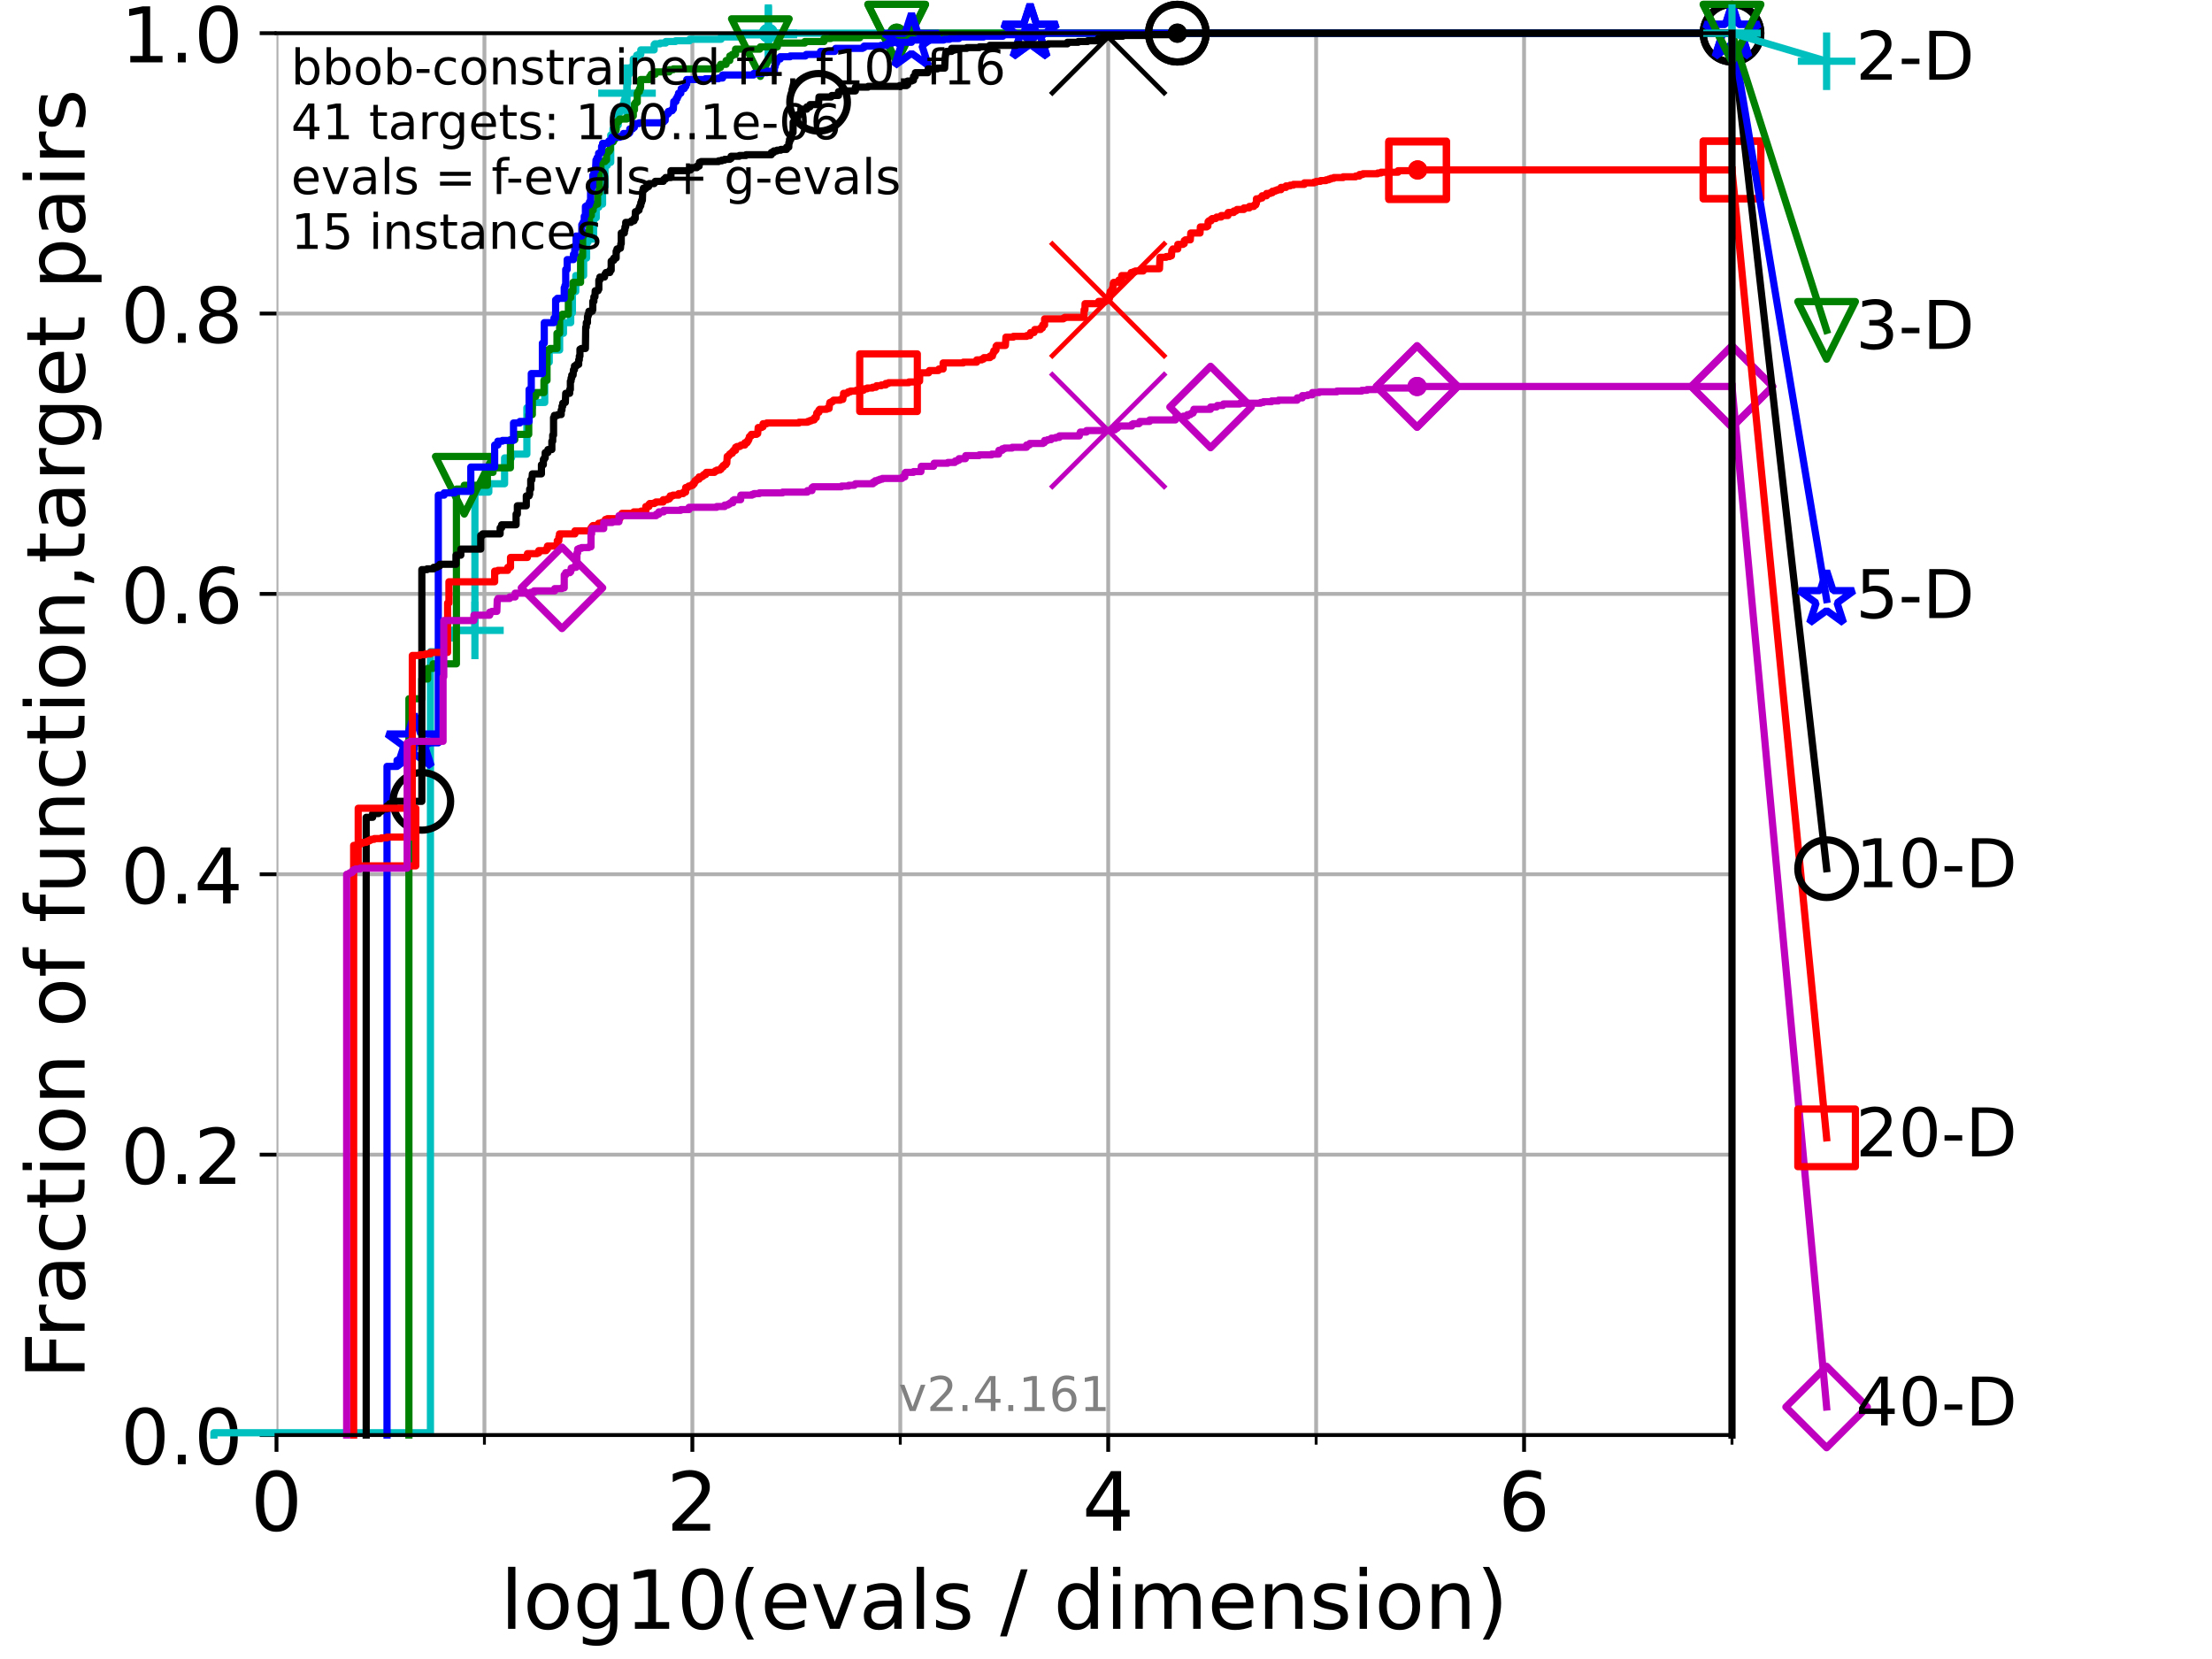 <?xml version="1.0" encoding="utf-8" standalone="no"?>
<!DOCTYPE svg PUBLIC "-//W3C//DTD SVG 1.1//EN"
  "http://www.w3.org/Graphics/SVG/1.1/DTD/svg11.dtd">
<!-- Created with matplotlib (https://matplotlib.org/) -->
<svg height="345.6pt" version="1.1" viewBox="0 0 460.8 345.6" width="460.8pt" xmlns="http://www.w3.org/2000/svg" xmlns:xlink="http://www.w3.org/1999/xlink">
 <defs>
  <style type="text/css">*{stroke-linecap:butt;stroke-linejoin:round;}</style>
 </defs>
 <g id="figure_1">
  <g id="patch_1">
   <path d="M 0 345.6 
L 460.8 345.6 
L 460.8 0 
L 0 0 
z
" style="fill:#ffffff;"/>
  </g>
  <g id="axes_1">
   <g id="patch_2">
    <path d="M 57.6 298.944 
L 360.806 298.944 
L 360.806 6.912 
L 57.6 6.912 
z
" style="fill:#ffffff;"/>
   </g>
   <g id="matplotlib.axis_1">
    <g id="xtick_1">
     <g id="line2d_1">
      <path clip-path="url(#p6e256d7f0e)" d="M 57.6 298.944 
L 57.6 6.912 
" style="fill:none;stroke:#b0b0b0;stroke-linecap:square;stroke-width:0.8;"/>
     </g>
     <g id="line2d_2">
      <defs>
       <path d="M 0 0 
L 0 3.5 
" id="md35493bda3" style="stroke:#000000;stroke-width:0.8;"/>
      </defs>
      <g>
       <use style="stroke:#000000;stroke-width:0.8;" x="57.6" xlink:href="#md35493bda3" y="298.944"/>
      </g>
     </g>
     <g id="text_1">
      <!-- 0 -->
      <g transform="translate(52.192 318.861)scale(0.17 -0.17)">
       <defs>
        <path d="M 31.781 66.406 
Q 24.172 66.406 20.328 58.906 
Q 16.5 51.422 16.5 36.375 
Q 16.5 21.391 20.328 13.891 
Q 24.172 6.391 31.781 6.391 
Q 39.453 6.391 43.281 13.891 
Q 47.125 21.391 47.125 36.375 
Q 47.125 51.422 43.281 58.906 
Q 39.453 66.406 31.781 66.406 
z
M 31.781 74.219 
Q 44.047 74.219 50.516 64.516 
Q 56.984 54.828 56.984 36.375 
Q 56.984 17.969 50.516 8.266 
Q 44.047 -1.422 31.781 -1.422 
Q 19.531 -1.422 13.062 8.266 
Q 6.594 17.969 6.594 36.375 
Q 6.594 54.828 13.062 64.516 
Q 19.531 74.219 31.781 74.219 
z
" id="DejaVuSans-48"/>
       </defs>
       <use xlink:href="#DejaVuSans-48"/>
      </g>
     </g>
    </g>
    <g id="xtick_2">
     <g id="line2d_3">
      <path clip-path="url(#p6e256d7f0e)" d="M 144.23 298.944 
L 144.23 6.912 
" style="fill:none;stroke:#b0b0b0;stroke-linecap:square;stroke-width:0.8;"/>
     </g>
     <g id="line2d_4">
      <g>
       <use style="stroke:#000000;stroke-width:0.8;" x="144.23" xlink:href="#md35493bda3" y="298.944"/>
      </g>
     </g>
     <g id="text_2">
      <!-- 2 -->
      <g transform="translate(138.822 318.861)scale(0.17 -0.17)">
       <defs>
        <path d="M 19.188 8.297 
L 53.609 8.297 
L 53.609 0 
L 7.328 0 
L 7.328 8.297 
Q 12.938 14.109 22.625 23.891 
Q 32.328 33.688 34.812 36.531 
Q 39.547 41.844 41.422 45.531 
Q 43.312 49.219 43.312 52.781 
Q 43.312 58.594 39.234 62.25 
Q 35.156 65.922 28.609 65.922 
Q 23.969 65.922 18.812 64.312 
Q 13.672 62.703 7.812 59.422 
L 7.812 69.391 
Q 13.766 71.781 18.938 73 
Q 24.125 74.219 28.422 74.219 
Q 39.75 74.219 46.484 68.547 
Q 53.219 62.891 53.219 53.422 
Q 53.219 48.922 51.531 44.891 
Q 49.859 40.875 45.406 35.406 
Q 44.188 33.984 37.641 27.219 
Q 31.109 20.453 19.188 8.297 
z
" id="DejaVuSans-50"/>
       </defs>
       <use xlink:href="#DejaVuSans-50"/>
      </g>
     </g>
    </g>
    <g id="xtick_3">
     <g id="line2d_5">
      <path clip-path="url(#p6e256d7f0e)" d="M 230.861 298.944 
L 230.861 6.912 
" style="fill:none;stroke:#b0b0b0;stroke-linecap:square;stroke-width:0.8;"/>
     </g>
     <g id="line2d_6">
      <g>
       <use style="stroke:#000000;stroke-width:0.8;" x="230.861" xlink:href="#md35493bda3" y="298.944"/>
      </g>
     </g>
     <g id="text_3">
      <!-- 4 -->
      <g transform="translate(225.453 318.861)scale(0.17 -0.17)">
       <defs>
        <path d="M 37.797 64.312 
L 12.891 25.391 
L 37.797 25.391 
z
M 35.203 72.906 
L 47.609 72.906 
L 47.609 25.391 
L 58.016 25.391 
L 58.016 17.188 
L 47.609 17.188 
L 47.609 0 
L 37.797 0 
L 37.797 17.188 
L 4.891 17.188 
L 4.891 26.703 
z
" id="DejaVuSans-52"/>
       </defs>
       <use xlink:href="#DejaVuSans-52"/>
      </g>
     </g>
    </g>
    <g id="xtick_4">
     <g id="line2d_7">
      <path clip-path="url(#p6e256d7f0e)" d="M 317.491 298.944 
L 317.491 6.912 
" style="fill:none;stroke:#b0b0b0;stroke-linecap:square;stroke-width:0.8;"/>
     </g>
     <g id="line2d_8">
      <g>
       <use style="stroke:#000000;stroke-width:0.8;" x="317.491" xlink:href="#md35493bda3" y="298.944"/>
      </g>
     </g>
     <g id="text_4">
      <!-- 6 -->
      <g transform="translate(312.083 318.861)scale(0.17 -0.17)">
       <defs>
        <path d="M 33.016 40.375 
Q 26.375 40.375 22.484 35.828 
Q 18.609 31.297 18.609 23.391 
Q 18.609 15.531 22.484 10.953 
Q 26.375 6.391 33.016 6.391 
Q 39.656 6.391 43.531 10.953 
Q 47.406 15.531 47.406 23.391 
Q 47.406 31.297 43.531 35.828 
Q 39.656 40.375 33.016 40.375 
z
M 52.594 71.297 
L 52.594 62.312 
Q 48.875 64.062 45.094 64.984 
Q 41.312 65.922 37.594 65.922 
Q 27.828 65.922 22.672 59.328 
Q 17.531 52.734 16.797 39.406 
Q 19.672 43.656 24.016 45.922 
Q 28.375 48.188 33.594 48.188 
Q 44.578 48.188 50.953 41.516 
Q 57.328 34.859 57.328 23.391 
Q 57.328 12.156 50.688 5.359 
Q 44.047 -1.422 33.016 -1.422 
Q 20.359 -1.422 13.672 8.266 
Q 6.984 17.969 6.984 36.375 
Q 6.984 53.656 15.188 63.938 
Q 23.391 74.219 37.203 74.219 
Q 40.922 74.219 44.703 73.484 
Q 48.484 72.75 52.594 71.297 
z
" id="DejaVuSans-54"/>
       </defs>
       <use xlink:href="#DejaVuSans-54"/>
      </g>
     </g>
    </g>
    <g id="xtick_5">
     <g id="line2d_9">
      <path clip-path="url(#p6e256d7f0e)" d="M 100.915 298.944 
L 100.915 6.912 
" style="fill:none;stroke:#b0b0b0;stroke-linecap:square;stroke-width:0.8;"/>
     </g>
     <g id="line2d_10">
      <defs>
       <path d="M 0 0 
L 0 2 
" id="m70b26d2344" style="stroke:#000000;stroke-width:0.6;"/>
      </defs>
      <g>
       <use style="stroke:#000000;stroke-width:0.6;" x="100.915" xlink:href="#m70b26d2344" y="298.944"/>
      </g>
     </g>
    </g>
    <g id="xtick_6">
     <g id="line2d_11">
      <path clip-path="url(#p6e256d7f0e)" d="M 187.546 298.944 
L 187.546 6.912 
" style="fill:none;stroke:#b0b0b0;stroke-linecap:square;stroke-width:0.8;"/>
     </g>
     <g id="line2d_12">
      <g>
       <use style="stroke:#000000;stroke-width:0.6;" x="187.546" xlink:href="#m70b26d2344" y="298.944"/>
      </g>
     </g>
    </g>
    <g id="xtick_7">
     <g id="line2d_13">
      <path clip-path="url(#p6e256d7f0e)" d="M 274.176 298.944 
L 274.176 6.912 
" style="fill:none;stroke:#b0b0b0;stroke-linecap:square;stroke-width:0.8;"/>
     </g>
     <g id="line2d_14">
      <g>
       <use style="stroke:#000000;stroke-width:0.6;" x="274.176" xlink:href="#m70b26d2344" y="298.944"/>
      </g>
     </g>
    </g>
    <g id="xtick_8">
     <g id="line2d_15">
      <path clip-path="url(#p6e256d7f0e)" d="M 360.806 298.944 
L 360.806 6.912 
" style="fill:none;stroke:#b0b0b0;stroke-linecap:square;stroke-width:0.8;"/>
     </g>
     <g id="line2d_16">
      <g>
       <use style="stroke:#000000;stroke-width:0.6;" x="360.806" xlink:href="#m70b26d2344" y="298.944"/>
      </g>
     </g>
    </g>
    <g id="text_5">
     <!-- log10(evals / dimension) -->
     <g transform="translate(104.239 339.314)scale(0.17 -0.17)">
      <defs>
       <path d="M 9.422 75.984 
L 18.406 75.984 
L 18.406 0 
L 9.422 0 
z
" id="DejaVuSans-108"/>
       <path d="M 30.609 48.391 
Q 23.391 48.391 19.188 42.75 
Q 14.984 37.109 14.984 27.297 
Q 14.984 17.484 19.156 11.844 
Q 23.344 6.203 30.609 6.203 
Q 37.797 6.203 41.984 11.859 
Q 46.188 17.531 46.188 27.297 
Q 46.188 37.016 41.984 42.703 
Q 37.797 48.391 30.609 48.391 
z
M 30.609 56 
Q 42.328 56 49.016 48.375 
Q 55.719 40.766 55.719 27.297 
Q 55.719 13.875 49.016 6.219 
Q 42.328 -1.422 30.609 -1.422 
Q 18.844 -1.422 12.172 6.219 
Q 5.516 13.875 5.516 27.297 
Q 5.516 40.766 12.172 48.375 
Q 18.844 56 30.609 56 
z
" id="DejaVuSans-111"/>
       <path d="M 45.406 27.984 
Q 45.406 37.75 41.375 43.109 
Q 37.359 48.484 30.078 48.484 
Q 22.859 48.484 18.828 43.109 
Q 14.797 37.75 14.797 27.984 
Q 14.797 18.266 18.828 12.891 
Q 22.859 7.516 30.078 7.516 
Q 37.359 7.516 41.375 12.891 
Q 45.406 18.266 45.406 27.984 
z
M 54.391 6.781 
Q 54.391 -7.172 48.188 -13.984 
Q 42 -20.797 29.203 -20.797 
Q 24.469 -20.797 20.266 -20.094 
Q 16.062 -19.391 12.109 -17.922 
L 12.109 -9.188 
Q 16.062 -11.328 19.922 -12.344 
Q 23.781 -13.375 27.781 -13.375 
Q 36.625 -13.375 41.016 -8.766 
Q 45.406 -4.156 45.406 5.172 
L 45.406 9.625 
Q 42.625 4.781 38.281 2.391 
Q 33.938 0 27.875 0 
Q 17.828 0 11.672 7.656 
Q 5.516 15.328 5.516 27.984 
Q 5.516 40.672 11.672 48.328 
Q 17.828 56 27.875 56 
Q 33.938 56 38.281 53.609 
Q 42.625 51.219 45.406 46.391 
L 45.406 54.688 
L 54.391 54.688 
z
" id="DejaVuSans-103"/>
       <path d="M 12.406 8.297 
L 28.516 8.297 
L 28.516 63.922 
L 10.984 60.406 
L 10.984 69.391 
L 28.422 72.906 
L 38.281 72.906 
L 38.281 8.297 
L 54.391 8.297 
L 54.391 0 
L 12.406 0 
z
" id="DejaVuSans-49"/>
       <path d="M 31 75.875 
Q 24.469 64.656 21.281 53.656 
Q 18.109 42.672 18.109 31.391 
Q 18.109 20.125 21.312 9.062 
Q 24.516 -2 31 -13.188 
L 23.188 -13.188 
Q 15.875 -1.703 12.234 9.375 
Q 8.594 20.453 8.594 31.391 
Q 8.594 42.281 12.203 53.312 
Q 15.828 64.359 23.188 75.875 
z
" id="DejaVuSans-40"/>
       <path d="M 56.203 29.594 
L 56.203 25.203 
L 14.891 25.203 
Q 15.484 15.922 20.484 11.062 
Q 25.484 6.203 34.422 6.203 
Q 39.594 6.203 44.453 7.469 
Q 49.312 8.734 54.109 11.281 
L 54.109 2.781 
Q 49.266 0.734 44.188 -0.344 
Q 39.109 -1.422 33.891 -1.422 
Q 20.797 -1.422 13.156 6.188 
Q 5.516 13.812 5.516 26.812 
Q 5.516 40.234 12.766 48.109 
Q 20.016 56 32.328 56 
Q 43.359 56 49.781 48.891 
Q 56.203 41.797 56.203 29.594 
z
M 47.219 32.234 
Q 47.125 39.594 43.094 43.984 
Q 39.062 48.391 32.422 48.391 
Q 24.906 48.391 20.391 44.141 
Q 15.875 39.891 15.188 32.172 
z
" id="DejaVuSans-101"/>
       <path d="M 2.984 54.688 
L 12.5 54.688 
L 29.594 8.797 
L 46.688 54.688 
L 56.203 54.688 
L 35.688 0 
L 23.484 0 
z
" id="DejaVuSans-118"/>
       <path d="M 34.281 27.484 
Q 23.391 27.484 19.188 25 
Q 14.984 22.516 14.984 16.5 
Q 14.984 11.719 18.141 8.906 
Q 21.297 6.109 26.703 6.109 
Q 34.188 6.109 38.703 11.406 
Q 43.219 16.703 43.219 25.484 
L 43.219 27.484 
z
M 52.203 31.203 
L 52.203 0 
L 43.219 0 
L 43.219 8.297 
Q 40.141 3.328 35.547 0.953 
Q 30.953 -1.422 24.312 -1.422 
Q 15.922 -1.422 10.953 3.297 
Q 6 8.016 6 15.922 
Q 6 25.141 12.172 29.828 
Q 18.359 34.516 30.609 34.516 
L 43.219 34.516 
L 43.219 35.406 
Q 43.219 41.609 39.141 45 
Q 35.062 48.391 27.688 48.391 
Q 23 48.391 18.547 47.266 
Q 14.109 46.141 10.016 43.891 
L 10.016 52.203 
Q 14.938 54.109 19.578 55.047 
Q 24.219 56 28.609 56 
Q 40.484 56 46.344 49.844 
Q 52.203 43.703 52.203 31.203 
z
" id="DejaVuSans-97"/>
       <path d="M 44.281 53.078 
L 44.281 44.578 
Q 40.484 46.531 36.375 47.5 
Q 32.281 48.484 27.875 48.484 
Q 21.188 48.484 17.844 46.438 
Q 14.5 44.391 14.5 40.281 
Q 14.5 37.156 16.891 35.375 
Q 19.281 33.594 26.516 31.984 
L 29.594 31.297 
Q 39.156 29.25 43.188 25.516 
Q 47.219 21.781 47.219 15.094 
Q 47.219 7.469 41.188 3.016 
Q 35.156 -1.422 24.609 -1.422 
Q 20.219 -1.422 15.453 -0.562 
Q 10.688 0.297 5.422 2 
L 5.422 11.281 
Q 10.406 8.688 15.234 7.391 
Q 20.062 6.109 24.812 6.109 
Q 31.156 6.109 34.562 8.281 
Q 37.984 10.453 37.984 14.406 
Q 37.984 18.062 35.516 20.016 
Q 33.062 21.969 24.703 23.781 
L 21.578 24.516 
Q 13.234 26.266 9.516 29.906 
Q 5.812 33.547 5.812 39.891 
Q 5.812 47.609 11.281 51.797 
Q 16.75 56 26.812 56 
Q 31.781 56 36.172 55.266 
Q 40.578 54.547 44.281 53.078 
z
" id="DejaVuSans-115"/>
       <path id="DejaVuSans-32"/>
       <path d="M 25.391 72.906 
L 33.688 72.906 
L 8.297 -9.281 
L 0 -9.281 
z
" id="DejaVuSans-47"/>
       <path d="M 45.406 46.391 
L 45.406 75.984 
L 54.391 75.984 
L 54.391 0 
L 45.406 0 
L 45.406 8.203 
Q 42.578 3.328 38.25 0.953 
Q 33.938 -1.422 27.875 -1.422 
Q 17.969 -1.422 11.734 6.484 
Q 5.516 14.406 5.516 27.297 
Q 5.516 40.188 11.734 48.094 
Q 17.969 56 27.875 56 
Q 33.938 56 38.25 53.625 
Q 42.578 51.266 45.406 46.391 
z
M 14.797 27.297 
Q 14.797 17.391 18.875 11.75 
Q 22.953 6.109 30.078 6.109 
Q 37.203 6.109 41.297 11.75 
Q 45.406 17.391 45.406 27.297 
Q 45.406 37.203 41.297 42.844 
Q 37.203 48.484 30.078 48.484 
Q 22.953 48.484 18.875 42.844 
Q 14.797 37.203 14.797 27.297 
z
" id="DejaVuSans-100"/>
       <path d="M 9.422 54.688 
L 18.406 54.688 
L 18.406 0 
L 9.422 0 
z
M 9.422 75.984 
L 18.406 75.984 
L 18.406 64.594 
L 9.422 64.594 
z
" id="DejaVuSans-105"/>
       <path d="M 52 44.188 
Q 55.375 50.25 60.062 53.125 
Q 64.75 56 71.094 56 
Q 79.641 56 84.281 50.016 
Q 88.922 44.047 88.922 33.016 
L 88.922 0 
L 79.891 0 
L 79.891 32.719 
Q 79.891 40.578 77.094 44.375 
Q 74.312 48.188 68.609 48.188 
Q 61.625 48.188 57.562 43.547 
Q 53.516 38.922 53.516 30.906 
L 53.516 0 
L 44.484 0 
L 44.484 32.719 
Q 44.484 40.625 41.703 44.406 
Q 38.922 48.188 33.109 48.188 
Q 26.219 48.188 22.156 43.531 
Q 18.109 38.875 18.109 30.906 
L 18.109 0 
L 9.078 0 
L 9.078 54.688 
L 18.109 54.688 
L 18.109 46.188 
Q 21.188 51.219 25.484 53.609 
Q 29.781 56 35.688 56 
Q 41.656 56 45.828 52.969 
Q 50 49.953 52 44.188 
z
" id="DejaVuSans-109"/>
       <path d="M 54.891 33.016 
L 54.891 0 
L 45.906 0 
L 45.906 32.719 
Q 45.906 40.484 42.875 44.328 
Q 39.844 48.188 33.797 48.188 
Q 26.516 48.188 22.312 43.547 
Q 18.109 38.922 18.109 30.906 
L 18.109 0 
L 9.078 0 
L 9.078 54.688 
L 18.109 54.688 
L 18.109 46.188 
Q 21.344 51.125 25.703 53.562 
Q 30.078 56 35.797 56 
Q 45.219 56 50.047 50.172 
Q 54.891 44.344 54.891 33.016 
z
" id="DejaVuSans-110"/>
       <path d="M 8.016 75.875 
L 15.828 75.875 
Q 23.141 64.359 26.781 53.312 
Q 30.422 42.281 30.422 31.391 
Q 30.422 20.453 26.781 9.375 
Q 23.141 -1.703 15.828 -13.188 
L 8.016 -13.188 
Q 14.5 -2 17.703 9.062 
Q 20.906 20.125 20.906 31.391 
Q 20.906 42.672 17.703 53.656 
Q 14.5 64.656 8.016 75.875 
z
" id="DejaVuSans-41"/>
      </defs>
      <use xlink:href="#DejaVuSans-108"/>
      <use x="27.783" xlink:href="#DejaVuSans-111"/>
      <use x="88.965" xlink:href="#DejaVuSans-103"/>
      <use x="152.441" xlink:href="#DejaVuSans-49"/>
      <use x="216.064" xlink:href="#DejaVuSans-48"/>
      <use x="279.688" xlink:href="#DejaVuSans-40"/>
      <use x="318.701" xlink:href="#DejaVuSans-101"/>
      <use x="380.225" xlink:href="#DejaVuSans-118"/>
      <use x="439.404" xlink:href="#DejaVuSans-97"/>
      <use x="500.684" xlink:href="#DejaVuSans-108"/>
      <use x="528.467" xlink:href="#DejaVuSans-115"/>
      <use x="580.566" xlink:href="#DejaVuSans-32"/>
      <use x="612.354" xlink:href="#DejaVuSans-47"/>
      <use x="646.045" xlink:href="#DejaVuSans-32"/>
      <use x="677.832" xlink:href="#DejaVuSans-100"/>
      <use x="741.309" xlink:href="#DejaVuSans-105"/>
      <use x="769.092" xlink:href="#DejaVuSans-109"/>
      <use x="866.504" xlink:href="#DejaVuSans-101"/>
      <use x="928.027" xlink:href="#DejaVuSans-110"/>
      <use x="991.406" xlink:href="#DejaVuSans-115"/>
      <use x="1043.506" xlink:href="#DejaVuSans-105"/>
      <use x="1071.289" xlink:href="#DejaVuSans-111"/>
      <use x="1132.471" xlink:href="#DejaVuSans-110"/>
      <use x="1195.85" xlink:href="#DejaVuSans-41"/>
     </g>
    </g>
   </g>
   <g id="matplotlib.axis_2">
    <g id="ytick_1">
     <g id="line2d_17">
      <path clip-path="url(#p6e256d7f0e)" d="M 57.6 298.944 
L 360.806 298.944 
" style="fill:none;stroke:#b0b0b0;stroke-linecap:square;stroke-width:0.8;"/>
     </g>
     <g id="line2d_18">
      <defs>
       <path d="M 0 0 
L -3.5 0 
" id="m29c3ee9e12" style="stroke:#000000;stroke-width:0.8;"/>
      </defs>
      <g>
       <use style="stroke:#000000;stroke-width:0.8;" x="57.6" xlink:href="#m29c3ee9e12" y="298.944"/>
      </g>
     </g>
     <g id="text_6">
      <!-- 0.0 -->
      <g transform="translate(25.155 305.023)scale(0.16 -0.16)">
       <defs>
        <path d="M 10.688 12.406 
L 21 12.406 
L 21 0 
L 10.688 0 
z
" id="DejaVuSans-46"/>
       </defs>
       <use xlink:href="#DejaVuSans-48"/>
       <use x="63.623" xlink:href="#DejaVuSans-46"/>
       <use x="95.41" xlink:href="#DejaVuSans-48"/>
      </g>
     </g>
    </g>
    <g id="ytick_2">
     <g id="line2d_19">
      <path clip-path="url(#p6e256d7f0e)" d="M 57.6 240.538 
L 360.806 240.538 
" style="fill:none;stroke:#b0b0b0;stroke-linecap:square;stroke-width:0.8;"/>
     </g>
     <g id="line2d_20">
      <g>
       <use style="stroke:#000000;stroke-width:0.8;" x="57.6" xlink:href="#m29c3ee9e12" y="240.538"/>
      </g>
     </g>
     <g id="text_7">
      <!-- 0.2 -->
      <g transform="translate(25.155 246.616)scale(0.16 -0.16)">
       <use xlink:href="#DejaVuSans-48"/>
       <use x="63.623" xlink:href="#DejaVuSans-46"/>
       <use x="95.41" xlink:href="#DejaVuSans-50"/>
      </g>
     </g>
    </g>
    <g id="ytick_3">
     <g id="line2d_21">
      <path clip-path="url(#p6e256d7f0e)" d="M 57.6 182.131 
L 360.806 182.131 
" style="fill:none;stroke:#b0b0b0;stroke-linecap:square;stroke-width:0.8;"/>
     </g>
     <g id="line2d_22">
      <g>
       <use style="stroke:#000000;stroke-width:0.8;" x="57.6" xlink:href="#m29c3ee9e12" y="182.131"/>
      </g>
     </g>
     <g id="text_8">
      <!-- 0.4 -->
      <g transform="translate(25.155 188.21)scale(0.16 -0.16)">
       <use xlink:href="#DejaVuSans-48"/>
       <use x="63.623" xlink:href="#DejaVuSans-46"/>
       <use x="95.41" xlink:href="#DejaVuSans-52"/>
      </g>
     </g>
    </g>
    <g id="ytick_4">
     <g id="line2d_23">
      <path clip-path="url(#p6e256d7f0e)" d="M 57.6 123.725 
L 360.806 123.725 
" style="fill:none;stroke:#b0b0b0;stroke-linecap:square;stroke-width:0.8;"/>
     </g>
     <g id="line2d_24">
      <g>
       <use style="stroke:#000000;stroke-width:0.8;" x="57.6" xlink:href="#m29c3ee9e12" y="123.725"/>
      </g>
     </g>
     <g id="text_9">
      <!-- 0.6 -->
      <g transform="translate(25.155 129.804)scale(0.16 -0.16)">
       <use xlink:href="#DejaVuSans-48"/>
       <use x="63.623" xlink:href="#DejaVuSans-46"/>
       <use x="95.41" xlink:href="#DejaVuSans-54"/>
      </g>
     </g>
    </g>
    <g id="ytick_5">
     <g id="line2d_25">
      <path clip-path="url(#p6e256d7f0e)" d="M 57.6 65.318 
L 360.806 65.318 
" style="fill:none;stroke:#b0b0b0;stroke-linecap:square;stroke-width:0.8;"/>
     </g>
     <g id="line2d_26">
      <g>
       <use style="stroke:#000000;stroke-width:0.8;" x="57.6" xlink:href="#m29c3ee9e12" y="65.318"/>
      </g>
     </g>
     <g id="text_10">
      <!-- 0.8 -->
      <g transform="translate(25.155 71.397)scale(0.16 -0.16)">
       <defs>
        <path d="M 31.781 34.625 
Q 24.75 34.625 20.719 30.859 
Q 16.703 27.094 16.703 20.516 
Q 16.703 13.922 20.719 10.156 
Q 24.75 6.391 31.781 6.391 
Q 38.812 6.391 42.859 10.172 
Q 46.922 13.969 46.922 20.516 
Q 46.922 27.094 42.891 30.859 
Q 38.875 34.625 31.781 34.625 
z
M 21.922 38.812 
Q 15.578 40.375 12.031 44.719 
Q 8.5 49.078 8.5 55.328 
Q 8.5 64.062 14.719 69.141 
Q 20.953 74.219 31.781 74.219 
Q 42.672 74.219 48.875 69.141 
Q 55.078 64.062 55.078 55.328 
Q 55.078 49.078 51.531 44.719 
Q 48 40.375 41.703 38.812 
Q 48.828 37.156 52.797 32.312 
Q 56.781 27.484 56.781 20.516 
Q 56.781 9.906 50.312 4.234 
Q 43.844 -1.422 31.781 -1.422 
Q 19.734 -1.422 13.25 4.234 
Q 6.781 9.906 6.781 20.516 
Q 6.781 27.484 10.781 32.312 
Q 14.797 37.156 21.922 38.812 
z
M 18.312 54.391 
Q 18.312 48.734 21.844 45.562 
Q 25.391 42.391 31.781 42.391 
Q 38.141 42.391 41.719 45.562 
Q 45.312 48.734 45.312 54.391 
Q 45.312 60.062 41.719 63.234 
Q 38.141 66.406 31.781 66.406 
Q 25.391 66.406 21.844 63.234 
Q 18.312 60.062 18.312 54.391 
z
" id="DejaVuSans-56"/>
       </defs>
       <use xlink:href="#DejaVuSans-48"/>
       <use x="63.623" xlink:href="#DejaVuSans-46"/>
       <use x="95.41" xlink:href="#DejaVuSans-56"/>
      </g>
     </g>
    </g>
    <g id="ytick_6">
     <g id="line2d_27">
      <path clip-path="url(#p6e256d7f0e)" d="M 57.6 6.912 
L 360.806 6.912 
" style="fill:none;stroke:#b0b0b0;stroke-linecap:square;stroke-width:0.8;"/>
     </g>
     <g id="line2d_28">
      <g>
       <use style="stroke:#000000;stroke-width:0.8;" x="57.6" xlink:href="#m29c3ee9e12" y="6.912"/>
      </g>
     </g>
     <g id="text_11">
      <!-- 1.0 -->
      <g transform="translate(25.155 12.991)scale(0.16 -0.16)">
       <use xlink:href="#DejaVuSans-49"/>
       <use x="63.623" xlink:href="#DejaVuSans-46"/>
       <use x="95.41" xlink:href="#DejaVuSans-48"/>
      </g>
     </g>
    </g>
    <g id="text_12">
     <!-- Fraction of function,target pairs -->
     <g transform="translate(17.62 287.313)rotate(-90)scale(0.17 -0.17)">
      <defs>
       <path d="M 9.812 72.906 
L 51.703 72.906 
L 51.703 64.594 
L 19.672 64.594 
L 19.672 43.109 
L 48.578 43.109 
L 48.578 34.812 
L 19.672 34.812 
L 19.672 0 
L 9.812 0 
z
" id="DejaVuSans-70"/>
       <path d="M 41.109 46.297 
Q 39.594 47.172 37.812 47.578 
Q 36.031 48 33.891 48 
Q 26.266 48 22.188 43.047 
Q 18.109 38.094 18.109 28.812 
L 18.109 0 
L 9.078 0 
L 9.078 54.688 
L 18.109 54.688 
L 18.109 46.188 
Q 20.953 51.172 25.484 53.578 
Q 30.031 56 36.531 56 
Q 37.453 56 38.578 55.875 
Q 39.703 55.766 41.062 55.516 
z
" id="DejaVuSans-114"/>
       <path d="M 48.781 52.594 
L 48.781 44.188 
Q 44.969 46.297 41.141 47.344 
Q 37.312 48.391 33.406 48.391 
Q 24.656 48.391 19.812 42.844 
Q 14.984 37.312 14.984 27.297 
Q 14.984 17.281 19.812 11.734 
Q 24.656 6.203 33.406 6.203 
Q 37.312 6.203 41.141 7.25 
Q 44.969 8.297 48.781 10.406 
L 48.781 2.094 
Q 45.016 0.344 40.984 -0.531 
Q 36.969 -1.422 32.422 -1.422 
Q 20.062 -1.422 12.781 6.344 
Q 5.516 14.109 5.516 27.297 
Q 5.516 40.672 12.859 48.328 
Q 20.219 56 33.016 56 
Q 37.156 56 41.109 55.141 
Q 45.062 54.297 48.781 52.594 
z
" id="DejaVuSans-99"/>
       <path d="M 18.312 70.219 
L 18.312 54.688 
L 36.812 54.688 
L 36.812 47.703 
L 18.312 47.703 
L 18.312 18.016 
Q 18.312 11.328 20.141 9.422 
Q 21.969 7.516 27.594 7.516 
L 36.812 7.516 
L 36.812 0 
L 27.594 0 
Q 17.188 0 13.234 3.875 
Q 9.281 7.766 9.281 18.016 
L 9.281 47.703 
L 2.688 47.703 
L 2.688 54.688 
L 9.281 54.688 
L 9.281 70.219 
z
" id="DejaVuSans-116"/>
       <path d="M 37.109 75.984 
L 37.109 68.5 
L 28.516 68.5 
Q 23.688 68.5 21.797 66.547 
Q 19.922 64.594 19.922 59.516 
L 19.922 54.688 
L 34.719 54.688 
L 34.719 47.703 
L 19.922 47.703 
L 19.922 0 
L 10.891 0 
L 10.891 47.703 
L 2.297 47.703 
L 2.297 54.688 
L 10.891 54.688 
L 10.891 58.5 
Q 10.891 67.625 15.141 71.797 
Q 19.391 75.984 28.609 75.984 
z
" id="DejaVuSans-102"/>
       <path d="M 8.5 21.578 
L 8.5 54.688 
L 17.484 54.688 
L 17.484 21.922 
Q 17.484 14.156 20.5 10.266 
Q 23.531 6.391 29.594 6.391 
Q 36.859 6.391 41.078 11.031 
Q 45.312 15.672 45.312 23.688 
L 45.312 54.688 
L 54.297 54.688 
L 54.297 0 
L 45.312 0 
L 45.312 8.406 
Q 42.047 3.422 37.719 1 
Q 33.406 -1.422 27.688 -1.422 
Q 18.266 -1.422 13.375 4.438 
Q 8.5 10.297 8.5 21.578 
z
M 31.109 56 
z
" id="DejaVuSans-117"/>
       <path d="M 11.719 12.406 
L 22.016 12.406 
L 22.016 4 
L 14.016 -11.625 
L 7.719 -11.625 
L 11.719 4 
z
" id="DejaVuSans-44"/>
       <path d="M 18.109 8.203 
L 18.109 -20.797 
L 9.078 -20.797 
L 9.078 54.688 
L 18.109 54.688 
L 18.109 46.391 
Q 20.953 51.266 25.266 53.625 
Q 29.594 56 35.594 56 
Q 45.562 56 51.781 48.094 
Q 58.016 40.188 58.016 27.297 
Q 58.016 14.406 51.781 6.484 
Q 45.562 -1.422 35.594 -1.422 
Q 29.594 -1.422 25.266 0.953 
Q 20.953 3.328 18.109 8.203 
z
M 48.688 27.297 
Q 48.688 37.203 44.609 42.844 
Q 40.531 48.484 33.406 48.484 
Q 26.266 48.484 22.188 42.844 
Q 18.109 37.203 18.109 27.297 
Q 18.109 17.391 22.188 11.75 
Q 26.266 6.109 33.406 6.109 
Q 40.531 6.109 44.609 11.75 
Q 48.688 17.391 48.688 27.297 
z
" id="DejaVuSans-112"/>
      </defs>
      <use xlink:href="#DejaVuSans-70"/>
      <use x="50.27" xlink:href="#DejaVuSans-114"/>
      <use x="91.383" xlink:href="#DejaVuSans-97"/>
      <use x="152.662" xlink:href="#DejaVuSans-99"/>
      <use x="207.643" xlink:href="#DejaVuSans-116"/>
      <use x="246.852" xlink:href="#DejaVuSans-105"/>
      <use x="274.635" xlink:href="#DejaVuSans-111"/>
      <use x="335.816" xlink:href="#DejaVuSans-110"/>
      <use x="399.195" xlink:href="#DejaVuSans-32"/>
      <use x="430.982" xlink:href="#DejaVuSans-111"/>
      <use x="492.164" xlink:href="#DejaVuSans-102"/>
      <use x="527.369" xlink:href="#DejaVuSans-32"/>
      <use x="559.156" xlink:href="#DejaVuSans-102"/>
      <use x="594.361" xlink:href="#DejaVuSans-117"/>
      <use x="657.74" xlink:href="#DejaVuSans-110"/>
      <use x="721.119" xlink:href="#DejaVuSans-99"/>
      <use x="776.1" xlink:href="#DejaVuSans-116"/>
      <use x="815.309" xlink:href="#DejaVuSans-105"/>
      <use x="843.092" xlink:href="#DejaVuSans-111"/>
      <use x="904.273" xlink:href="#DejaVuSans-110"/>
      <use x="967.652" xlink:href="#DejaVuSans-44"/>
      <use x="999.439" xlink:href="#DejaVuSans-116"/>
      <use x="1038.648" xlink:href="#DejaVuSans-97"/>
      <use x="1099.928" xlink:href="#DejaVuSans-114"/>
      <use x="1139.291" xlink:href="#DejaVuSans-103"/>
      <use x="1202.768" xlink:href="#DejaVuSans-101"/>
      <use x="1264.291" xlink:href="#DejaVuSans-116"/>
      <use x="1303.5" xlink:href="#DejaVuSans-32"/>
      <use x="1335.287" xlink:href="#DejaVuSans-112"/>
      <use x="1398.764" xlink:href="#DejaVuSans-97"/>
      <use x="1460.043" xlink:href="#DejaVuSans-105"/>
      <use x="1487.826" xlink:href="#DejaVuSans-114"/>
      <use x="1528.939" xlink:href="#DejaVuSans-115"/>
     </g>
    </g>
   </g>
   <g id="line2d_29">
    <defs>
     <path d="M 0 1.5 
C 0.398 1.5 0.779 1.342 1.061 1.061 
C 1.342 0.779 1.5 0.398 1.5 0 
C 1.5 -0.398 1.342 -0.779 1.061 -1.061 
C 0.779 -1.342 0.398 -1.5 0 -1.5 
C -0.398 -1.5 -0.779 -1.342 -1.061 -1.061 
C -1.342 -0.779 -1.5 -0.398 -1.5 0 
C -1.5 0.398 -1.342 0.779 -1.061 1.061 
C -0.779 1.342 -0.398 1.5 0 1.5 
z
" id="m84e72647cb" style="stroke:#00bfbf;"/>
    </defs>
    <g>
     <use style="fill:#00bfbf;stroke:#00bfbf;" x="160.062" xlink:href="#m84e72647cb" y="6.912"/>
     <use style="fill:#00bfbf;stroke:#00bfbf;" x="160.062" xlink:href="#m84e72647cb" y="6.912"/>
    </g>
   </g>
   <g id="line2d_30">
    <path d="M 44.561 298.944 
L 44.561 298.469 
L 89.669 298.469 
L 89.669 135.754 
L 92.812 135.754 
L 92.812 132.905 
L 94.206 132.905 
L 94.206 131.322 
L 98.933 131.322 
L 98.933 102.515 
L 101.833 102.515 
L 101.833 100.774 
L 105.113 100.774 
L 105.113 95.392 
L 106.561 95.392 
L 106.561 94.601 
L 109.757 94.601 
L 109.757 84.945 
L 110.897 84.945 
L 110.897 83.838 
L 113.478 83.838 
L 113.478 75.449 
L 114.419 75.449 
L 114.419 72.916 
L 116.584 72.916 
L 116.584 69.434 
L 117.384 69.434 
L 117.384 67.218 
L 118.89 67.218 
L 118.89 65.16 
L 119.248 65.16 
L 119.248 60.728 
L 119.945 60.728 
L 119.945 57.404 
L 121.582 57.404 
L 121.582 53.764 
L 122.199 53.764 
L 122.199 50.44 
L 122.5 50.44 
L 122.5 49.807 
L 123.658 49.807 
L 123.658 45.375 
L 124.211 45.375 
L 124.211 43.159 
L 124.748 43.159 
L 124.748 42.526 
L 125.527 42.526 
L 125.527 38.885 
L 126.029 38.885 
L 126.029 34.453 
L 126.517 34.453 
L 126.517 33.978 
L 126.757 33.978 
L 126.757 33.82 
L 127.227 33.82 
L 127.227 28.122 
L 127.686 28.122 
L 127.686 26.856 
L 128.354 26.856 
L 128.354 26.064 
L 128.786 26.064 
L 128.786 23.373 
L 129.209 23.373 
L 129.209 22.582 
L 129.417 22.582 
L 129.417 22.265 
L 129.826 22.265 
L 129.826 21.632 
L 130.027 21.632 
L 130.027 20.841 
L 130.226 20.841 
L 130.226 19.416 
L 130.618 19.416 
L 130.618 17.359 
L 130.811 17.359 
L 130.811 15.618 
L 131.002 15.618 
L 131.002 15.143 
L 131.378 15.143 
L 131.378 14.035 
L 131.929 14.035 
L 131.929 12.294 
L 132.287 12.294 
L 132.287 12.135 
L 132.639 12.135 
L 132.639 11.502 
L 132.984 11.502 
L 132.984 11.344 
L 133.49 11.344 
L 133.49 10.394 
L 136.271 10.394 
L 136.271 9.286 
L 136.414 9.286 
L 136.414 9.128 
L 137.521 9.128 
L 137.521 8.97 
L 138.693 8.97 
L 138.693 8.653 
L 140.725 8.653 
L 140.725 8.495 
L 143.657 8.495 
L 143.657 8.178 
L 150.221 8.178 
L 150.221 7.703 
L 153.708 7.703 
L 153.708 7.387 
L 155.024 7.387 
L 155.024 7.229 
L 160.062 7.229 
L 160.062 6.912 
L 360.806 6.912 
" style="fill:none;stroke:#00bfbf;stroke-linecap:square;stroke-width:1.5;"/>
   </g>
   <g id="line2d_31">
    <defs>
     <path d="M -6 0 
L 6 0 
M 0 6 
L 0 -6 
" id="m09006a165d" style="stroke:#00bfbf;stroke-width:1.5;"/>
    </defs>
    <g>
     <use style="fill-opacity:0;stroke:#00bfbf;stroke-width:1.5;" x="98.933" xlink:href="#m09006a165d" y="131.322"/>
     <use style="fill-opacity:0;stroke:#00bfbf;stroke-width:1.5;" x="130.618" xlink:href="#m09006a165d" y="19.416"/>
     <use style="fill-opacity:0;stroke:#00bfbf;stroke-width:1.5;" x="160.062" xlink:href="#m09006a165d" y="7.229"/>
     <use style="fill-opacity:0;stroke:#00bfbf;stroke-width:1.5;" x="160.062" xlink:href="#m09006a165d" y="6.912"/>
     <use style="fill-opacity:0;stroke:#00bfbf;stroke-width:1.5;" x="360.806" xlink:href="#m09006a165d" y="6.912"/>
    </g>
   </g>
   <g id="line2d_32">
    <path style="fill:none;stroke:#00bfbf;stroke-linecap:square;stroke-width:1.5;"/>
    <g/>
   </g>
   <g id="line2d_33">
    <defs>
     <path d="M 0 1.5 
C 0.398 1.5 0.779 1.342 1.061 1.061 
C 1.342 0.779 1.5 0.398 1.5 0 
C 1.5 -0.398 1.342 -0.779 1.061 -1.061 
C 0.779 -1.342 0.398 -1.5 0 -1.5 
C -0.398 -1.5 -0.779 -1.342 -1.061 -1.061 
C -1.342 -0.779 -1.5 -0.398 -1.5 0 
C -1.5 0.398 -1.342 0.779 -1.061 1.061 
C -0.779 1.342 -0.398 1.5 0 1.5 
z
" id="mf66179ebf0" style="stroke:#008000;"/>
    </defs>
    <g>
     <use style="fill:#008000;stroke:#008000;" x="186.797" xlink:href="#mf66179ebf0" y="6.912"/>
     <use style="fill:#008000;stroke:#008000;" x="186.797" xlink:href="#mf66179ebf0" y="6.912"/>
    </g>
   </g>
   <g id="line2d_34">
    <path d="M 85.184 298.944 
L 85.184 145.568 
L 87.876 145.568 
L 87.876 141.452 
L 89.09 141.452 
L 89.09 139.237 
L 90.231 139.237 
L 90.231 138.287 
L 95.081 138.287 
L 95.081 101.882 
L 96.718 101.882 
L 96.718 101.09 
L 101.532 101.09 
L 101.532 98.4 
L 102.708 98.4 
L 102.708 97.45 
L 106.327 97.45 
L 106.327 91.593 
L 107.245 91.593 
L 107.245 90.485 
L 110.145 90.485 
L 110.145 86.37 
L 110.897 86.37 
L 110.897 82.571 
L 111.621 82.571 
L 111.621 81.78 
L 113.317 81.78 
L 113.317 79.247 
L 113.954 79.247 
L 113.954 72.916 
L 114.571 72.916 
L 114.571 72.599 
L 116.03 72.599 
L 116.03 69.434 
L 116.584 69.434 
L 116.584 65.952 
L 117.121 65.952 
L 117.121 65.477 
L 118.401 65.477 
L 118.401 61.994 
L 118.89 61.994 
L 118.89 60.728 
L 119.366 60.728 
L 119.366 58.829 
L 120.944 58.829 
L 120.944 53.447 
L 121.372 53.447 
L 121.372 49.174 
L 121.582 49.174 
L 121.582 48.54 
L 122.796 48.54 
L 122.796 44.9 
L 123.184 44.9 
L 123.184 43.792 
L 123.564 43.792 
L 123.564 42.842 
L 123.936 42.842 
L 123.936 42.526 
L 124.482 42.526 
L 124.482 40.151 
L 124.837 40.151 
L 124.837 35.403 
L 125.185 35.403 
L 125.185 33.662 
L 126.029 33.662 
L 126.029 33.345 
L 126.356 33.345 
L 126.356 31.762 
L 126.677 31.762 
L 126.677 31.446 
L 126.994 31.446 
L 126.994 31.129 
L 127.15 31.129 
L 127.15 29.546 
L 127.761 29.546 
L 127.761 29.072 
L 128.06 29.072 
L 128.06 27.172 
L 128.354 27.172 
L 128.354 25.431 
L 128.786 25.431 
L 128.786 25.115 
L 129.069 25.115 
L 129.069 24.798 
L 130.553 24.798 
L 130.553 24.481 
L 131.686 24.481 
L 131.686 24.165 
L 131.929 24.165 
L 131.929 22.899 
L 132.169 22.899 
L 132.169 21.632 
L 132.405 21.632 
L 132.405 21.316 
L 132.755 21.316 
L 132.755 19.416 
L 132.87 19.416 
L 132.87 19.1 
L 133.211 19.1 
L 133.211 18.467 
L 133.435 18.467 
L 133.435 16.567 
L 135.339 16.567 
L 135.339 15.934 
L 135.638 15.934 
L 135.638 15.459 
L 136.509 15.459 
L 136.509 14.984 
L 139.395 14.984 
L 139.395 14.51 
L 140.266 14.51 
L 140.266 14.351 
L 149.595 14.351 
L 149.595 14.035 
L 150.107 14.035 
L 150.107 13.402 
L 151.263 13.402 
L 151.263 12.61 
L 152.024 12.61 
L 152.024 11.66 
L 152.515 11.66 
L 152.515 11.344 
L 153.228 11.344 
L 153.228 10.236 
L 158.277 10.236 
L 158.277 9.919 
L 158.395 9.919 
L 158.395 9.761 
L 161.938 9.761 
L 161.938 8.97 
L 167.653 8.97 
L 167.653 8.653 
L 171.655 8.653 
L 171.655 8.02 
L 173.074 8.02 
L 173.074 7.862 
L 179.111 7.862 
L 179.111 7.387 
L 184.34 7.387 
L 184.34 7.229 
L 186.797 7.229 
L 186.797 6.912 
L 360.806 6.912 
L 360.806 6.912 
" style="fill:none;stroke:#008000;stroke-linecap:square;stroke-width:1.5;"/>
   </g>
   <g id="line2d_35">
    <defs>
     <path d="M -0 6 
L 6 -6 
L -6 -6 
z
" id="m457733b256" style="stroke:#008000;stroke-linejoin:miter;stroke-width:1.5;"/>
    </defs>
    <g>
     <use style="fill-opacity:0;stroke:#008000;stroke-linejoin:miter;stroke-width:1.5;" x="96.718" xlink:href="#m457733b256" y="101.09"/>
     <use style="fill-opacity:0;stroke:#008000;stroke-linejoin:miter;stroke-width:1.5;" x="158.395" xlink:href="#m457733b256" y="9.919"/>
     <use style="fill-opacity:0;stroke:#008000;stroke-linejoin:miter;stroke-width:1.5;" x="186.797" xlink:href="#m457733b256" y="6.912"/>
     <use style="fill-opacity:0;stroke:#008000;stroke-linejoin:miter;stroke-width:1.5;" x="186.797" xlink:href="#m457733b256" y="6.912"/>
     <use style="fill-opacity:0;stroke:#008000;stroke-linejoin:miter;stroke-width:1.5;" x="360.806" xlink:href="#m457733b256" y="6.912"/>
    </g>
   </g>
   <g id="line2d_36">
    <path style="fill:none;stroke:#008000;stroke-linecap:square;stroke-width:1.5;"/>
    <g/>
   </g>
   <g id="line2d_37">
    <defs>
     <path d="M 0 1.5 
C 0.398 1.5 0.779 1.342 1.061 1.061 
C 1.342 0.779 1.5 0.398 1.5 0 
C 1.5 -0.398 1.342 -0.779 1.061 -1.061 
C 0.779 -1.342 0.398 -1.5 0 -1.5 
C -0.398 -1.5 -0.779 -1.342 -1.061 -1.061 
C -1.342 -0.779 -1.5 -0.398 -1.5 0 
C -1.5 0.398 -1.342 0.779 -1.061 1.061 
C -0.779 1.342 -0.398 1.5 0 1.5 
z
" id="m01f67c250a" style="stroke:#0000ff;"/>
    </defs>
    <g>
     <use style="fill:#0000ff;stroke:#0000ff;" x="214.583" xlink:href="#m01f67c250a" y="6.912"/>
     <use style="fill:#0000ff;stroke:#0000ff;" x="214.583" xlink:href="#m01f67c250a" y="6.912"/>
    </g>
   </g>
   <g id="line2d_38">
    <path d="M 80.621 298.944 
L 80.621 159.655 
L 82.713 159.655 
L 82.713 158.389 
L 83.678 158.389 
L 83.678 157.122 
L 84.596 157.122 
L 84.596 156.964 
L 85.471 156.964 
L 85.471 156.015 
L 86.307 156.015 
L 86.307 154.748 
L 91.306 154.748 
L 91.306 103.148 
L 92.52 103.148 
L 92.52 102.673 
L 94.736 102.673 
L 94.736 102.357 
L 98.078 102.357 
L 98.078 97.292 
L 103.047 97.292 
L 103.047 92.701 
L 103.707 92.701 
L 103.707 91.91 
L 104.656 91.91 
L 104.656 91.752 
L 106.974 91.752 
L 106.974 88.111 
L 108.29 88.111 
L 108.29 87.795 
L 110.221 87.795 
L 110.221 81.147 
L 110.675 81.147 
L 110.675 77.823 
L 112.989 77.823 
L 112.989 71.491 
L 113.381 71.491 
L 113.381 67.218 
L 115.402 67.218 
L 115.402 66.268 
L 115.747 66.268 
L 115.747 62.469 
L 116.086 62.469 
L 116.086 62.153 
L 117.54 62.153 
L 117.54 59.937 
L 117.695 59.937 
L 117.695 59.462 
L 117.849 59.462 
L 117.849 56.138 
L 118.152 56.138 
L 118.152 54.08 
L 119.46 54.08 
L 119.46 52.972 
L 119.739 52.972 
L 119.739 51.706 
L 120.013 51.706 
L 120.013 49.174 
L 121.202 49.174 
L 121.202 46.799 
L 121.456 46.799 
L 121.456 46.324 
L 121.707 46.324 
L 121.707 45.058 
L 121.831 45.058 
L 121.831 44.9 
L 121.954 44.9 
L 121.954 43.001 
L 122.199 43.001 
L 122.199 42.842 
L 122.44 42.842 
L 122.44 42.684 
L 122.796 42.684 
L 122.796 42.051 
L 123.03 42.051 
L 123.03 39.993 
L 123.26 39.993 
L 123.26 38.885 
L 123.488 38.885 
L 123.488 36.511 
L 123.714 36.511 
L 123.714 35.561 
L 124.047 35.561 
L 124.156 33.345 
L 124.374 33.345 
L 124.374 32.87 
L 124.695 32.87 
L 124.695 31.921 
L 125.116 31.921 
L 125.116 31.604 
L 125.322 31.604 
L 125.322 30.496 
L 125.527 30.496 
L 125.527 29.863 
L 126.614 29.863 
L 126.614 29.705 
L 126.804 29.705 
L 126.804 29.388 
L 127.458 29.388 
L 127.458 28.597 
L 129.125 28.597 
L 129.125 28.438 
L 129.704 28.438 
L 129.704 28.122 
L 129.866 28.122 
L 129.866 27.805 
L 131.04 27.805 
L 131.04 27.647 
L 131.191 27.647 
L 131.191 26.856 
L 131.784 26.856 
L 131.784 26.539 
L 132.145 26.539 
L 132.145 25.906 
L 132.429 25.906 
L 132.429 25.748 
L 133.12 25.748 
L 133.12 25.589 
L 138.051 25.589 
L 138.051 25.431 
L 138.259 25.431 
L 138.259 25.115 
L 138.566 25.115 
L 138.617 23.848 
L 139.018 23.848 
L 139.018 23.69 
L 139.216 23.69 
L 139.216 23.215 
L 139.653 23.215 
L 139.653 23.057 
L 140.033 23.057 
L 140.033 22.74 
L 140.266 22.74 
L 140.359 21.157 
L 140.816 21.157 
L 140.861 20.524 
L 141.084 20.524 
L 141.129 20.049 
L 141.305 20.049 
L 141.349 19.416 
L 141.826 19.416 
L 141.911 18.467 
L 142.539 18.467 
L 142.539 18.15 
L 142.743 18.15 
L 142.743 17.992 
L 142.865 17.992 
L 142.865 17.517 
L 143.066 17.517 
L 143.066 16.567 
L 146.925 16.567 
L 146.925 16.409 
L 149.68 16.409 
L 149.68 16.251 
L 150.533 16.251 
L 150.533 15.618 
L 157.004 15.618 
L 157.004 15.301 
L 158.717 15.301 
L 158.717 15.143 
L 159.784 15.143 
L 159.784 14.826 
L 161.316 14.826 
L 161.316 13.876 
L 161.482 13.876 
L 161.482 13.402 
L 161.602 13.402 
L 161.602 13.085 
L 161.795 13.085 
L 161.795 12.294 
L 162.535 12.294 
L 162.535 11.819 
L 164.606 11.819 
L 164.606 11.66 
L 167.786 11.66 
L 167.786 11.502 
L 167.947 11.502 
L 167.947 11.344 
L 170.938 11.344 
L 170.938 10.711 
L 173.879 10.711 
L 173.879 10.394 
L 174.08 10.394 
L 174.08 10.078 
L 179.666 10.078 
L 179.666 9.919 
L 180.001 9.919 
L 180.001 9.603 
L 183.521 9.603 
L 183.521 9.445 
L 184.7 9.445 
L 184.7 9.128 
L 185.025 9.128 
L 185.025 8.97 
L 185.924 8.97 
L 185.924 8.811 
L 189.881 8.811 
L 189.881 8.337 
L 196.611 8.337 
L 196.611 8.178 
L 197.835 8.178 
L 197.835 8.02 
L 199.758 8.02 
L 199.758 7.703 
L 204.901 7.703 
L 204.901 7.545 
L 208.913 7.545 
L 208.913 7.229 
L 211.307 7.229 
L 211.307 7.07 
L 214.583 7.07 
L 214.583 6.912 
L 360.806 6.912 
L 360.806 6.912 
" style="fill:none;stroke:#0000ff;stroke-linecap:square;stroke-width:1.5;"/>
   </g>
   <g id="line2d_39">
    <defs>
     <path d="M 0 -6 
L -1.347 -1.854 
L -5.706 -1.854 
L -2.18 0.708 
L -3.527 4.854 
L -0 2.292 
L 3.527 4.854 
L 2.18 0.708 
L 5.706 -1.854 
L 1.347 -1.854 
z
" id="m28c873f566" style="stroke:#0000ff;stroke-linejoin:bevel;stroke-width:1.5;"/>
    </defs>
    <g>
     <use style="fill-opacity:0;stroke:#0000ff;stroke-linejoin:bevel;stroke-width:1.5;" x="86.307" xlink:href="#m28c873f566" y="154.748"/>
     <use style="fill-opacity:0;stroke:#0000ff;stroke-linejoin:bevel;stroke-width:1.5;" x="189.881" xlink:href="#m28c873f566" y="8.811"/>
     <use style="fill-opacity:0;stroke:#0000ff;stroke-linejoin:bevel;stroke-width:1.5;" x="214.583" xlink:href="#m28c873f566" y="6.912"/>
     <use style="fill-opacity:0;stroke:#0000ff;stroke-linejoin:bevel;stroke-width:1.5;" x="214.583" xlink:href="#m28c873f566" y="6.912"/>
     <use style="fill-opacity:0;stroke:#0000ff;stroke-linejoin:bevel;stroke-width:1.5;" x="360.806" xlink:href="#m28c873f566" y="6.912"/>
    </g>
   </g>
   <g id="line2d_40">
    <path style="fill:none;stroke:#0000ff;stroke-linecap:square;stroke-width:1.5;"/>
    <g/>
   </g>
   <g id="line2d_41">
    <defs>
     <path d="M 0 1.5 
C 0.398 1.5 0.779 1.342 1.061 1.061 
C 1.342 0.779 1.5 0.398 1.5 0 
C 1.5 -0.398 1.342 -0.779 1.061 -1.061 
C 0.779 -1.342 0.398 -1.5 0 -1.5 
C -0.398 -1.5 -0.779 -1.342 -1.061 -1.061 
C -1.342 -0.779 -1.5 -0.398 -1.5 0 
C -1.5 0.398 -1.342 0.779 -1.061 1.061 
C -0.779 1.342 -0.398 1.5 0 1.5 
z
" id="ma5879f2715" style="stroke:#000000;"/>
    </defs>
    <g>
     <use style="stroke:#000000;" x="245.27" xlink:href="#ma5879f2715" y="6.912"/>
     <use style="stroke:#000000;" x="245.27" xlink:href="#ma5879f2715" y="6.912"/>
    </g>
   </g>
   <g id="line2d_42">
    <path d="M 76.285 298.944 
L 76.285 170.26 
L 77.629 170.26 
L 77.629 169.469 
L 78.883 169.469 
L 78.883 168.994 
L 79.481 168.994 
L 79.481 168.519 
L 80.621 168.519 
L 80.621 167.886 
L 81.166 167.886 
L 81.166 167.411 
L 81.696 167.411 
L 81.696 167.253 
L 82.212 167.253 
L 82.212 166.936 
L 87.876 166.936 
L 87.876 118.66 
L 88.972 118.66 
L 88.972 118.501 
L 90.341 118.501 
L 90.341 118.185 
L 90.99 118.185 
L 90.99 118.027 
L 91.306 118.027 
L 91.306 117.868 
L 91.617 117.868 
L 91.617 117.552 
L 94.995 117.552 
L 94.995 115.652 
L 95.999 115.652 
L 95.999 114.386 
L 100.147 114.386 
L 100.147 111.537 
L 100.535 111.537 
L 100.535 111.22 
L 104.188 111.22 
L 104.188 109.954 
L 104.501 109.954 
L 104.501 109.321 
L 107.512 109.321 
L 107.512 107.105 
L 107.775 107.105 
L 107.775 105.364 
L 109.639 105.364 
L 109.639 103.306 
L 110.221 103.306 
L 110.221 102.99 
L 110.336 102.99 
L 110.336 101.882 
L 110.562 101.882 
L 110.562 99.982 
L 110.786 99.982 
L 110.897 98.716 
L 112.79 98.716 
L 112.79 96.817 
L 113.186 96.817 
L 113.186 95.709 
L 113.381 95.709 
L 113.381 95.392 
L 113.574 95.392 
L 113.574 94.284 
L 114.142 94.284 
L 114.142 93.651 
L 114.962 93.651 
L 114.962 91.91 
L 115.139 91.91 
L 115.139 90.644 
L 115.315 90.644 
L 115.315 87.003 
L 115.489 87.003 
L 115.489 86.528 
L 116.17 86.528 
L 116.17 86.37 
L 116.908 86.37 
L 116.908 85.42 
L 117.068 85.42 
L 117.068 84.629 
L 117.227 84.629 
L 117.227 83.996 
L 117.54 83.996 
L 117.54 83.838 
L 117.772 83.838 
L 117.849 81.938 
L 118.672 81.938 
L 118.672 81.147 
L 118.817 81.147 
L 118.817 79.406 
L 118.962 79.406 
L 118.962 78.772 
L 119.106 78.772 
L 119.106 78.139 
L 119.39 78.139 
L 119.46 77.031 
L 119.669 77.031 
L 119.669 76.24 
L 120.081 76.24 
L 120.081 75.923 
L 120.551 75.923 
L 120.551 74.974 
L 120.683 74.974 
L 120.683 74.182 
L 120.814 74.182 
L 120.814 72.758 
L 121.073 72.758 
L 121.073 72.599 
L 121.954 72.599 
L 122.016 68.167 
L 122.138 68.167 
L 122.138 67.218 
L 122.38 67.218 
L 122.38 65.952 
L 122.5 65.952 
L 122.5 65.477 
L 122.678 65.477 
L 122.678 64.844 
L 123.375 64.844 
L 123.375 64.527 
L 123.488 64.527 
L 123.488 62.786 
L 123.714 62.786 
L 123.714 61.836 
L 123.936 61.836 
L 123.992 60.57 
L 124.589 60.57 
L 124.589 60.253 
L 124.748 60.253 
L 124.748 58.354 
L 124.959 58.354 
L 124.959 57.721 
L 125.929 57.721 
L 126.029 57.088 
L 126.127 57.088 
L 126.226 56.771 
L 127.041 56.771 
L 127.041 56.296 
L 127.32 56.296 
L 127.32 54.397 
L 127.504 54.397 
L 127.504 54.239 
L 127.867 54.239 
L 127.867 53.764 
L 128.354 53.764 
L 128.354 52.339 
L 128.528 52.339 
L 128.528 51.864 
L 128.914 51.864 
L 128.914 51.706 
L 129.251 51.706 
L 129.334 50.756 
L 129.417 50.756 
L 129.417 48.54 
L 130.067 48.54 
L 130.067 47.907 
L 130.187 47.907 
L 130.187 47.274 
L 130.345 47.274 
L 130.345 46.324 
L 131.453 46.324 
L 131.527 46.008 
L 132.073 46.008 
L 132.073 45.533 
L 132.323 45.533 
L 132.358 44.108 
L 132.709 44.108 
L 132.709 43.95 
L 132.881 43.95 
L 132.881 43.792 
L 133.12 43.792 
L 133.188 43.159 
L 133.323 43.159 
L 133.323 42.842 
L 133.49 42.842 
L 133.49 42.209 
L 133.656 42.209 
L 133.656 41.734 
L 133.82 41.734 
L 133.886 39.677 
L 133.951 39.677 
L 134.016 39.202 
L 134.621 39.202 
L 134.621 38.885 
L 135.116 38.885 
L 135.207 38.252 
L 136.271 38.252 
L 136.271 38.094 
L 136.414 38.094 
L 136.499 37.777 
L 138.181 37.777 
L 138.181 37.461 
L 138.336 37.461 
L 138.336 37.302 
L 138.668 37.302 
L 138.668 36.986 
L 139.772 36.986 
L 139.772 35.561 
L 143.423 35.561 
L 143.423 35.403 
L 143.87 35.403 
L 143.87 34.928 
L 145.166 34.928 
L 145.166 34.612 
L 145.643 34.612 
L 145.696 33.82 
L 146.04 33.82 
L 146.04 33.662 
L 149.68 33.662 
L 149.68 33.504 
L 150.371 33.504 
L 150.371 33.345 
L 150.972 33.345 
L 150.972 33.187 
L 152.033 33.187 
L 152.033 33.029 
L 152.292 33.029 
L 152.292 32.554 
L 154.012 32.554 
L 154.012 32.396 
L 155.402 32.396 
L 155.402 32.237 
L 160.684 32.237 
L 160.684 31.762 
L 161.194 31.762 
L 161.194 31.446 
L 161.862 31.446 
L 161.862 31.288 
L 162.648 31.288 
L 162.648 31.129 
L 163.853 31.129 
L 163.853 30.654 
L 164.318 30.654 
L 164.343 29.705 
L 164.466 29.705 
L 164.466 29.072 
L 164.74 29.072 
L 164.809 28.755 
L 164.859 28.755 
L 164.947 27.805 
L 165.041 27.805 
L 165.041 27.647 
L 165.202 27.647 
L 165.233 25.431 
L 165.374 25.431 
L 165.374 25.273 
L 165.958 25.273 
L 165.958 24.956 
L 166.14 24.956 
L 166.14 24.165 
L 166.252 24.165 
L 166.252 23.848 
L 166.838 23.848 
L 166.838 22.74 
L 168.08 22.74 
L 168.08 22.265 
L 168.73 22.265 
L 168.73 21.791 
L 170.505 21.791 
L 170.612 20.208 
L 173.149 20.208 
L 173.149 20.049 
L 173.266 20.049 
L 173.266 19.891 
L 174.671 19.891 
L 174.671 19.1 
L 175.088 19.1 
L 175.088 18.942 
L 178.192 18.942 
L 178.192 18.15 
L 180.833 18.15 
L 180.833 17.992 
L 187.385 17.992 
L 187.385 17.834 
L 188.845 17.834 
L 188.845 17.675 
L 189.079 17.675 
L 189.079 16.884 
L 189.916 16.884 
L 189.916 16.726 
L 190.295 16.726 
L 190.307 15.934 
L 190.646 15.934 
L 190.686 15.143 
L 193.286 15.143 
L 193.352 14.351 
L 195.297 14.351 
L 195.297 14.193 
L 196.784 14.193 
L 196.894 11.977 
L 196.897 11.977 
L 196.982 11.344 
L 197.018 11.344 
L 197.018 11.027 
L 197.131 11.027 
L 197.131 10.711 
L 198.232 10.711 
L 198.232 10.078 
L 201.4 10.078 
L 201.4 9.919 
L 204.023 9.919 
L 204.023 9.761 
L 206.181 9.761 
L 206.181 9.445 
L 211.725 9.445 
L 211.725 9.286 
L 218.348 9.286 
L 218.348 9.128 
L 222.361 9.128 
L 222.361 8.811 
L 224.602 8.811 
L 224.602 8.653 
L 226.562 8.653 
L 226.562 8.495 
L 228.799 8.495 
L 228.799 8.02 
L 229.635 8.02 
L 229.635 7.862 
L 230.151 7.862 
L 230.151 7.703 
L 230.975 7.703 
L 230.975 7.545 
L 233.918 7.545 
L 233.918 7.387 
L 239.315 7.387 
L 239.315 7.229 
L 243.97 7.229 
L 243.97 7.07 
L 245.27 7.07 
L 245.27 6.912 
L 360.806 6.912 
L 360.806 6.912 
" style="fill:none;stroke:#000000;stroke-linecap:square;stroke-width:1.5;"/>
   </g>
   <g id="line2d_43">
    <defs>
     <path d="M 0 6 
C 1.591 6 3.117 5.368 4.243 4.243 
C 5.368 3.117 6 1.591 6 0 
C 6 -1.591 5.368 -3.117 4.243 -4.243 
C 3.117 -5.368 1.591 -6 0 -6 
C -1.591 -6 -3.117 -5.368 -4.243 -4.243 
C -5.368 -3.117 -6 -1.591 -6 0 
C -6 1.591 -5.368 3.117 -4.243 4.243 
C -3.117 5.368 -1.591 6 0 6 
z
" id="mdb86e34b5e" style="stroke:#000000;stroke-width:1.5;"/>
    </defs>
    <g>
     <use style="fill-opacity:0;stroke:#000000;stroke-width:1.5;" x="87.876" xlink:href="#mdb86e34b5e" y="166.936"/>
     <use style="fill-opacity:0;stroke:#000000;stroke-width:1.5;" x="170.528" xlink:href="#mdb86e34b5e" y="21.316"/>
     <use style="fill-opacity:0;stroke:#000000;stroke-width:1.5;" x="245.27" xlink:href="#mdb86e34b5e" y="6.912"/>
     <use style="fill-opacity:0;stroke:#000000;stroke-width:1.5;" x="245.27" xlink:href="#mdb86e34b5e" y="6.912"/>
     <use style="fill-opacity:0;stroke:#000000;stroke-width:1.5;" x="360.806" xlink:href="#mdb86e34b5e" y="6.912"/>
    </g>
   </g>
   <g id="line2d_44">
    <path style="fill:none;stroke:#000000;stroke-linecap:square;stroke-width:1.5;"/>
    <g/>
   </g>
   <g id="line2d_45">
    <path clip-path="url(#p6e256d7f0e)" d="M 230.861 7.703 
" style="fill:none;stroke:#000000;stroke-linecap:square;stroke-width:1.5;"/>
    <defs>
     <path d="M -12 12 
L 12 -12 
M -12 -12 
L 12 12 
" id="m860468f341" style="stroke:#000000;"/>
    </defs>
    <g clip-path="url(#p6e256d7f0e)">
     <use style="stroke:#000000;" x="230.861" xlink:href="#m860468f341" y="7.703"/>
    </g>
   </g>
   <g id="line2d_46">
    <defs>
     <path d="M 0 1.5 
C 0.398 1.5 0.779 1.342 1.061 1.061 
C 1.342 0.779 1.5 0.398 1.5 0 
C 1.5 -0.398 1.342 -0.779 1.061 -1.061 
C 0.779 -1.342 0.398 -1.5 0 -1.5 
C -0.398 -1.5 -0.779 -1.342 -1.061 -1.061 
C -1.342 -0.779 -1.5 -0.398 -1.5 0 
C -1.5 0.398 -1.342 0.779 -1.061 1.061 
C -0.779 1.342 -0.398 1.5 0 1.5 
z
" id="mb017d08d07" style="stroke:#ff0000;"/>
    </defs>
    <g>
     <use style="fill:#ff0000;stroke:#ff0000;" x="295.323" xlink:href="#mb017d08d07" y="35.403"/>
     <use style="fill:#ff0000;stroke:#ff0000;" x="295.323" xlink:href="#mb017d08d07" y="35.403"/>
    </g>
   </g>
   <g id="line2d_47">
    <path d="M 73.673 298.944 
L 73.673 176.116 
L 74.457 176.116 
L 74.457 175.8 
L 75.209 175.8 
L 75.209 175.642 
L 75.575 175.642 
L 75.575 175.483 
L 76.285 175.483 
L 76.285 175.325 
L 76.63 175.325 
L 76.63 175.167 
L 76.969 175.167 
L 76.969 175.008 
L 77.302 175.008 
L 77.302 174.85 
L 77.95 174.85 
L 77.95 174.692 
L 79.481 174.692 
L 79.481 174.534 
L 80.621 174.534 
L 80.621 174.375 
L 85.894 174.375 
L 85.894 136.546 
L 87.496 136.546 
L 87.496 136.387 
L 88.614 136.387 
L 88.614 136.229 
L 89.669 136.229 
L 89.669 135.913 
L 93.241 135.913 
L 93.241 125.624 
L 93.521 125.624 
L 93.521 121.192 
L 103.047 121.192 
L 103.047 118.976 
L 103.707 118.976 
L 103.707 118.818 
L 105.778 118.818 
L 105.778 118.185 
L 106.35 118.185 
L 106.35 116.127 
L 109.874 116.127 
L 109.874 115.336 
L 111.868 115.336 
L 111.868 115.178 
L 112.232 115.178 
L 112.232 114.703 
L 113.765 114.703 
L 113.765 114.386 
L 114.048 114.386 
L 114.048 113.753 
L 116.086 113.753 
L 116.086 112.645 
L 116.419 112.645 
L 116.419 111.854 
L 116.543 111.854 
L 116.543 111.22 
L 119.773 111.22 
L 119.773 110.587 
L 123.116 110.587 
L 123.116 109.954 
L 123.346 109.954 
L 123.346 109.638 
L 123.517 109.638 
L 123.517 109.479 
L 124.482 109.479 
L 124.482 109.321 
L 124.695 109.321 
L 124.695 109.004 
L 125.297 109.004 
L 125.297 108.846 
L 126.103 108.846 
L 126.103 108.213 
L 126.517 108.213 
L 126.517 108.055 
L 129.125 108.055 
L 129.125 107.58 
L 129.561 107.58 
L 129.561 106.947 
L 132.019 106.947 
L 132.019 106.63 
L 133.54 106.63 
L 133.54 106.472 
L 134.527 106.472 
L 134.527 105.522 
L 135.192 105.522 
L 135.192 105.047 
L 135.344 105.047 
L 135.344 104.889 
L 136.328 104.889 
L 136.328 104.731 
L 136.626 104.731 
L 136.626 104.573 
L 138.155 104.573 
L 138.155 104.098 
L 139.006 104.098 
L 139.006 103.939 
L 139.423 103.939 
L 139.423 103.781 
L 139.556 103.781 
L 139.605 103.306 
L 140.162 103.306 
L 140.162 103.148 
L 141.382 103.148 
L 141.382 102.831 
L 142.321 102.831 
L 142.363 102.515 
L 142.835 102.515 
L 142.835 101.565 
L 143.295 101.565 
L 143.295 101.407 
L 143.453 101.407 
L 143.453 101.249 
L 143.937 101.249 
L 143.937 101.09 
L 144.334 101.09 
L 144.334 100.774 
L 144.621 100.774 
L 144.621 100.457 
L 144.777 100.457 
L 144.777 100.141 
L 145.031 100.141 
L 145.031 99.982 
L 145.193 99.982 
L 145.193 99.824 
L 145.626 99.824 
L 145.626 99.349 
L 146.202 99.349 
L 146.202 99.191 
L 146.471 99.191 
L 146.579 98.874 
L 147.006 98.874 
L 147.014 98.558 
L 147.136 98.558 
L 147.136 98.4 
L 148.845 98.4 
L 148.845 98.241 
L 149.013 98.241 
L 149.013 98.083 
L 149.339 98.083 
L 149.339 97.925 
L 149.966 97.925 
L 149.966 97.766 
L 150.194 97.766 
L 150.262 97.45 
L 150.391 97.45 
L 150.391 97.292 
L 150.654 97.292 
L 150.654 96.975 
L 150.919 96.975 
L 150.919 96.817 
L 151.201 96.817 
L 151.201 96.5 
L 151.407 96.5 
L 151.491 95.076 
L 151.751 95.076 
L 151.751 94.917 
L 151.902 94.917 
L 151.977 94.601 
L 152.181 94.601 
L 152.181 94.442 
L 152.541 94.442 
L 152.541 94.126 
L 152.77 94.126 
L 152.8 93.809 
L 153.236 93.809 
L 153.236 93.176 
L 153.513 93.176 
L 153.513 93.018 
L 154.118 93.018 
L 154.118 92.86 
L 154.383 92.86 
L 154.383 92.701 
L 155.172 92.701 
L 155.172 92.226 
L 155.64 92.226 
L 155.64 91.91 
L 155.854 91.91 
L 155.854 91.593 
L 156.01 91.593 
L 156.106 90.96 
L 156.305 90.96 
L 156.305 90.802 
L 156.516 90.802 
L 156.516 90.485 
L 157.605 90.485 
L 157.605 90.327 
L 157.844 90.327 
L 157.944 89.061 
L 158.678 89.061 
L 158.678 88.903 
L 158.955 88.903 
L 158.955 88.269 
L 159.722 88.269 
L 159.722 88.111 
L 166.452 88.111 
L 166.452 87.953 
L 168.243 87.953 
L 168.243 87.795 
L 168.663 87.795 
L 168.663 87.636 
L 169.085 87.636 
L 169.085 87.478 
L 169.614 87.478 
L 169.695 87.003 
L 170.039 87.003 
L 170.141 86.053 
L 170.276 86.053 
L 170.276 85.895 
L 170.596 85.895 
L 170.596 85.42 
L 170.757 85.42 
L 170.757 85.262 
L 172.225 85.262 
L 172.225 85.104 
L 172.716 85.104 
L 172.805 84.154 
L 172.876 84.154 
L 172.876 83.838 
L 173.21 83.838 
L 173.21 83.679 
L 173.46 83.679 
L 173.46 83.521 
L 173.638 83.521 
L 173.638 83.363 
L 175.053 83.363 
L 175.053 83.204 
L 175.572 83.204 
L 175.649 82.571 
L 175.725 82.571 
L 175.725 81.938 
L 176.51 81.938 
L 176.51 81.78 
L 176.692 81.78 
L 176.692 81.622 
L 177.16 81.622 
L 177.16 81.463 
L 178.353 81.463 
L 178.353 81.305 
L 179.889 81.305 
L 179.889 81.147 
L 180.079 81.147 
L 180.079 80.988 
L 180.659 80.988 
L 180.659 80.83 
L 181.772 80.83 
L 181.772 80.672 
L 182.483 80.672 
L 182.593 80.355 
L 183.594 80.355 
L 183.594 80.197 
L 184.515 80.197 
L 184.515 79.88 
L 185.097 79.88 
L 185.097 79.722 
L 189.341 79.722 
L 189.341 79.564 
L 190.919 79.564 
L 190.919 79.406 
L 191.569 79.406 
L 191.605 77.664 
L 193.459 77.664 
L 193.465 77.348 
L 193.613 77.348 
L 193.613 77.19 
L 195.486 77.19 
L 195.573 76.873 
L 196.463 76.873 
L 196.465 75.607 
L 200.673 75.607 
L 200.673 75.449 
L 203.468 75.449 
L 203.468 74.974 
L 204.499 74.974 
L 204.499 74.815 
L 204.871 74.815 
L 204.973 74.499 
L 206.228 74.499 
L 206.228 74.182 
L 206.745 74.182 
L 206.826 73.707 
L 206.861 73.707 
L 206.861 73.549 
L 206.981 73.549 
L 207.031 73.074 
L 207.348 73.074 
L 207.348 72.916 
L 207.483 72.916 
L 207.497 72.125 
L 207.645 72.125 
L 207.645 71.966 
L 209.444 71.966 
L 209.555 70.225 
L 211.107 70.225 
L 211.107 70.067 
L 213.873 70.067 
L 213.873 69.909 
L 214.562 69.909 
L 214.659 69.434 
L 214.679 69.434 
L 214.679 69.275 
L 215.408 69.275 
L 215.448 68.959 
L 215.566 68.959 
L 215.566 68.642 
L 216.771 68.642 
L 216.771 68.326 
L 217.148 68.326 
L 217.211 67.693 
L 217.607 67.693 
L 217.607 66.426 
L 221.501 66.426 
L 221.501 66.268 
L 221.808 66.268 
L 221.808 66.11 
L 225.806 66.11 
L 225.842 64.527 
L 226.019 64.527 
L 226.037 63.261 
L 228.866 63.261 
L 228.866 62.786 
L 230.386 62.786 
L 230.386 62.469 
L 231.009 62.469 
L 231.065 62.153 
L 231.128 62.153 
L 231.181 61.203 
L 231.268 61.203 
L 231.272 60.728 
L 231.598 60.728 
L 231.702 60.095 
L 231.831 60.095 
L 231.915 58.987 
L 231.981 58.987 
L 231.981 58.829 
L 233.061 58.829 
L 233.063 58.354 
L 233.664 58.354 
L 233.667 57.404 
L 235.52 57.404 
L 235.52 57.246 
L 235.634 57.246 
L 235.635 56.771 
L 236.115 56.771 
L 236.115 56.613 
L 236.506 56.613 
L 236.506 56.455 
L 238.146 56.455 
L 238.146 56.296 
L 238.266 56.296 
L 238.266 56.138 
L 238.417 56.138 
L 238.417 55.98 
L 241.542 55.98 
L 241.645 53.605 
L 242.929 53.605 
L 242.929 53.447 
L 243.665 53.447 
L 243.665 53.289 
L 244.039 53.289 
L 244.106 52.181 
L 244.279 52.181 
L 244.327 51.864 
L 245.354 51.864 
L 245.356 50.915 
L 246.439 50.915 
L 246.439 50.756 
L 246.699 50.756 
L 246.712 50.123 
L 246.933 50.123 
L 246.933 49.965 
L 247.965 49.965 
L 248.057 48.54 
L 249.991 48.54 
L 250.054 47.274 
L 251.371 47.274 
L 251.371 47.116 
L 251.62 47.116 
L 251.667 46.166 
L 251.813 46.166 
L 251.813 46.008 
L 252.292 46.008 
L 252.292 45.691 
L 252.511 45.691 
L 252.511 45.533 
L 253.258 45.533 
L 253.258 45.375 
L 253.446 45.375 
L 253.446 45.216 
L 254.397 45.216 
L 254.398 44.9 
L 255.805 44.9 
L 255.845 44.267 
L 257.011 44.267 
L 257.021 43.95 
L 257.495 43.95 
L 257.495 43.792 
L 257.682 43.792 
L 257.682 43.634 
L 259.132 43.634 
L 259.133 43.317 
L 260.268 43.317 
L 260.268 43.001 
L 261.204 43.001 
L 261.309 42.684 
L 261.599 42.684 
L 261.6 42.367 
L 261.733 42.367 
L 261.734 41.418 
L 262.411 41.418 
L 262.411 41.259 
L 262.911 41.259 
L 262.912 40.785 
L 263.844 40.785 
L 263.846 40.31 
L 264.615 40.31 
L 264.615 40.151 
L 265.065 40.151 
L 265.066 39.835 
L 265.634 39.835 
L 265.634 39.677 
L 266.058 39.677 
L 266.058 39.518 
L 266.849 39.518 
L 266.85 39.043 
L 267.894 39.043 
L 267.894 38.727 
L 268.751 38.727 
L 268.751 38.569 
L 269.441 38.569 
L 269.441 38.41 
L 271.717 38.41 
L 271.717 38.094 
L 273.747 38.094 
L 273.747 37.935 
L 274.209 37.935 
L 274.209 37.777 
L 275.085 37.777 
L 275.085 37.619 
L 276.243 37.619 
L 276.243 37.461 
L 276.797 37.461 
L 276.797 37.302 
L 277.249 37.302 
L 277.249 37.144 
L 277.857 37.144 
L 277.857 36.986 
L 279.815 36.986 
L 279.815 36.827 
L 282.415 36.827 
L 282.415 36.669 
L 283.207 36.669 
L 283.207 36.353 
L 283.908 36.353 
L 283.908 36.194 
L 287.003 36.194 
L 287.003 36.036 
L 287.676 36.036 
L 287.676 35.878 
L 291.243 35.878 
L 291.243 35.561 
L 295.323 35.561 
L 295.323 35.403 
L 360.806 35.403 
L 360.806 35.403 
" style="fill:none;stroke:#ff0000;stroke-linecap:square;stroke-width:1.5;"/>
   </g>
   <g id="line2d_48">
    <defs>
     <path d="M -6 6 
L 6 6 
L 6 -6 
L -6 -6 
z
" id="mb0bcffedeb" style="stroke:#ff0000;stroke-linejoin:miter;stroke-width:1.5;"/>
    </defs>
    <g>
     <use style="fill-opacity:0;stroke:#ff0000;stroke-linejoin:miter;stroke-width:1.5;" x="80.621" xlink:href="#mb0bcffedeb" y="174.375"/>
     <use style="fill-opacity:0;stroke:#ff0000;stroke-linejoin:miter;stroke-width:1.5;" x="185.097" xlink:href="#mb0bcffedeb" y="79.722"/>
     <use style="fill-opacity:0;stroke:#ff0000;stroke-linejoin:miter;stroke-width:1.5;" x="295.323" xlink:href="#mb0bcffedeb" y="35.561"/>
     <use style="fill-opacity:0;stroke:#ff0000;stroke-linejoin:miter;stroke-width:1.5;" x="295.323" xlink:href="#mb0bcffedeb" y="35.403"/>
     <use style="fill-opacity:0;stroke:#ff0000;stroke-linejoin:miter;stroke-width:1.5;" x="360.806" xlink:href="#mb0bcffedeb" y="35.403"/>
    </g>
   </g>
   <g id="line2d_49">
    <path style="fill:none;stroke:#ff0000;stroke-linecap:square;stroke-width:1.5;"/>
    <g/>
   </g>
   <g id="line2d_50">
    <path clip-path="url(#p6e256d7f0e)" d="M 230.862 62.469 
" style="fill:none;stroke:#ff0000;stroke-linecap:square;stroke-width:1.5;"/>
    <defs>
     <path d="M -12 12 
L 12 -12 
M -12 -12 
L 12 12 
" id="md77131be22" style="stroke:#ff0000;"/>
    </defs>
    <g clip-path="url(#p6e256d7f0e)">
     <use style="fill:#ff0000;stroke:#ff0000;" x="230.862" xlink:href="#md77131be22" y="62.469"/>
    </g>
   </g>
   <g id="line2d_51">
    <defs>
     <path d="M 0 1.5 
C 0.398 1.5 0.779 1.342 1.061 1.061 
C 1.342 0.779 1.5 0.398 1.5 0 
C 1.5 -0.398 1.342 -0.779 1.061 -1.061 
C 0.779 -1.342 0.398 -1.5 0 -1.5 
C -0.398 -1.5 -0.779 -1.342 -1.061 -1.061 
C -1.342 -0.779 -1.5 -0.398 -1.5 0 
C -1.5 0.398 -1.342 0.779 -1.061 1.061 
C -0.779 1.342 -0.398 1.5 0 1.5 
z
" id="m2637fee66a" style="stroke:#bf00bf;"/>
    </defs>
    <g>
     <use style="fill:#bf00bf;stroke:#bf00bf;" x="295.205" xlink:href="#m2637fee66a" y="80.514"/>
     <use style="fill:#bf00bf;stroke:#bf00bf;" x="295.205" xlink:href="#m2637fee66a" y="80.514"/>
    </g>
   </g>
   <g id="line2d_52">
    <path d="M 72.217 298.944 
L 72.217 182.131 
L 72.645 182.131 
L 72.645 181.973 
L 72.855 181.973 
L 72.855 181.815 
L 73.268 181.815 
L 73.268 181.656 
L 73.472 181.656 
L 73.472 181.34 
L 73.673 181.34 
L 73.673 181.182 
L 74.069 181.182 
L 74.069 181.023 
L 75.024 181.023 
L 75.024 180.865 
L 84.819 180.865 
L 84.819 154.748 
L 85.148 154.748 
L 85.148 154.59 
L 85.471 154.59 
L 85.471 154.432 
L 92.298 154.432 
L 92.298 140.978 
L 92.446 140.978 
L 92.446 129.265 
L 98.723 129.265 
L 98.723 128.157 
L 102.011 128.157 
L 102.011 127.524 
L 102.45 127.524 
L 102.45 127.365 
L 103.503 127.365 
L 103.585 124.991 
L 103.667 124.991 
L 103.748 124.674 
L 106.173 124.674 
L 106.173 124.358 
L 107.312 124.358 
L 107.312 123.567 
L 110.478 123.567 
L 110.478 123.408 
L 111.253 123.408 
L 111.253 123.092 
L 115.554 123.092 
L 115.554 122.617 
L 117.068 122.617 
L 117.068 122.459 
L 117.54 122.459 
L 117.54 119.768 
L 117.849 119.768 
L 117.849 119.293 
L 118.726 119.293 
L 118.726 119.135 
L 118.89 119.135 
L 118.98 118.343 
L 119.407 118.343 
L 119.407 118.185 
L 120.03 118.185 
L 120.03 117.077 
L 120.183 117.077 
L 120.183 115.178 
L 120.334 115.178 
L 120.334 114.386 
L 120.65 114.386 
L 120.65 114.228 
L 121.154 114.228 
L 121.154 114.07 
L 122.663 114.07 
L 122.663 113.911 
L 123.116 113.911 
L 123.116 111.22 
L 123.246 111.22 
L 123.246 110.112 
L 125.767 110.112 
L 125.767 108.846 
L 127.561 108.846 
L 127.561 108.688 
L 128.946 108.688 
L 128.946 107.422 
L 136.69 107.422 
L 136.704 107.105 
L 137.25 107.105 
L 137.25 106.63 
L 138.259 106.63 
L 138.259 106.314 
L 141.815 106.314 
L 141.815 106.155 
L 143.536 106.155 
L 143.536 105.681 
L 149.296 105.681 
L 149.296 105.522 
L 150.962 105.522 
L 150.962 105.206 
L 151.628 105.206 
L 151.628 105.047 
L 151.924 105.047 
L 151.924 104.889 
L 152.16 104.889 
L 152.16 104.731 
L 152.671 104.731 
L 152.671 104.256 
L 152.918 104.256 
L 152.918 104.098 
L 154.292 104.098 
L 154.328 103.148 
L 156.65 103.148 
L 156.65 102.99 
L 157.064 102.99 
L 157.064 102.831 
L 158.19 102.831 
L 158.19 102.673 
L 163.037 102.673 
L 163.037 102.515 
L 168.193 102.515 
L 168.193 102.198 
L 169.151 102.198 
L 169.151 101.565 
L 169.365 101.565 
L 169.365 101.407 
L 175.325 101.407 
L 175.325 101.249 
L 176.808 101.249 
L 176.808 101.09 
L 177.99 101.09 
L 177.99 100.932 
L 178.196 100.932 
L 178.196 100.774 
L 181.855 100.774 
L 181.855 100.457 
L 182.315 100.457 
L 182.315 100.141 
L 182.867 100.141 
L 182.867 99.982 
L 183.287 99.982 
L 183.287 99.824 
L 183.808 99.824 
L 183.808 99.666 
L 187.924 99.666 
L 187.924 99.508 
L 188.042 99.508 
L 188.042 99.349 
L 188.486 99.349 
L 188.524 98.558 
L 188.642 98.558 
L 188.642 98.4 
L 190.303 98.4 
L 190.303 98.241 
L 191.848 98.241 
L 191.921 97.133 
L 194.492 97.133 
L 194.601 96.5 
L 197.44 96.5 
L 197.44 96.342 
L 198.896 96.342 
L 198.986 96.025 
L 199.44 96.025 
L 199.44 95.867 
L 199.778 95.867 
L 199.779 95.55 
L 201.112 95.55 
L 201.171 94.917 
L 203.968 94.917 
L 203.968 94.759 
L 206.585 94.759 
L 206.585 94.601 
L 208.043 94.601 
L 208.084 93.809 
L 208.793 93.809 
L 208.793 93.493 
L 209.268 93.493 
L 209.268 93.334 
L 210.858 93.334 
L 210.858 93.176 
L 213.848 93.176 
L 213.848 92.701 
L 214.456 92.701 
L 214.508 92.385 
L 217.253 92.385 
L 217.253 92.226 
L 217.557 92.226 
L 217.615 91.752 
L 218.239 91.752 
L 218.239 91.593 
L 218.962 91.593 
L 219.015 91.277 
L 219.928 91.277 
L 219.928 91.119 
L 220.677 91.119 
L 220.677 90.802 
L 224.844 90.802 
L 224.916 90.327 
L 224.98 90.327 
L 225.046 90.011 
L 226.334 90.011 
L 226.344 89.694 
L 231.556 89.694 
L 231.556 89.536 
L 232.275 89.536 
L 232.345 89.219 
L 232.742 89.219 
L 232.745 88.903 
L 233.097 88.903 
L 233.097 88.744 
L 235.767 88.744 
L 235.767 88.428 
L 236.046 88.428 
L 236.046 88.269 
L 237.256 88.269 
L 237.256 88.111 
L 237.448 88.111 
L 237.45 87.795 
L 239.49 87.795 
L 239.492 87.478 
L 244.865 87.478 
L 244.873 87.003 
L 246.511 87.003 
L 246.514 86.687 
L 247.369 86.687 
L 247.369 86.37 
L 247.986 86.37 
L 247.986 86.212 
L 248.184 86.212 
L 248.184 86.053 
L 248.539 86.053 
L 248.539 85.737 
L 248.706 85.737 
L 248.707 85.262 
L 252.176 85.262 
L 252.182 84.787 
L 253.42 84.787 
L 253.42 84.629 
L 253.579 84.629 
L 253.579 84.471 
L 254.744 84.471 
L 254.744 84.312 
L 254.864 84.312 
L 254.864 84.154 
L 258.292 84.154 
L 258.292 83.996 
L 262.603 83.996 
L 262.603 83.838 
L 263.21 83.838 
L 263.21 83.679 
L 264.898 83.679 
L 264.898 83.521 
L 266.31 83.521 
L 266.31 83.363 
L 270.226 83.363 
L 270.227 82.888 
L 271.3 82.888 
L 271.301 82.413 
L 272.416 82.413 
L 272.416 82.255 
L 273.374 82.255 
L 273.374 81.78 
L 274.816 81.78 
L 274.816 81.622 
L 278.498 81.622 
L 278.498 81.463 
L 283.691 81.463 
L 283.691 81.305 
L 284.793 81.305 
L 284.793 81.147 
L 286.819 81.147 
L 286.82 80.83 
L 294.911 80.83 
L 294.911 80.672 
L 295.205 80.672 
L 295.205 80.514 
L 360.806 80.514 
L 360.806 80.514 
" style="fill:none;stroke:#bf00bf;stroke-linecap:square;stroke-width:1.5;"/>
   </g>
   <g id="line2d_53">
    <defs>
     <path d="M -0 8.485 
L 8.485 0 
L 0 -8.485 
L -8.485 -0 
z
" id="medb009babd" style="stroke:#bf00bf;stroke-linejoin:miter;stroke-width:1.5;"/>
    </defs>
    <g>
     <use style="fill-opacity:0;stroke:#bf00bf;stroke-linejoin:miter;stroke-width:1.5;" x="117.068" xlink:href="#medb009babd" y="122.459"/>
     <use style="fill-opacity:0;stroke:#bf00bf;stroke-linejoin:miter;stroke-width:1.5;" x="252.182" xlink:href="#medb009babd" y="84.787"/>
     <use style="fill-opacity:0;stroke:#bf00bf;stroke-linejoin:miter;stroke-width:1.5;" x="295.205" xlink:href="#medb009babd" y="80.514"/>
     <use style="fill-opacity:0;stroke:#bf00bf;stroke-linejoin:miter;stroke-width:1.5;" x="295.205" xlink:href="#medb009babd" y="80.514"/>
     <use style="fill-opacity:0;stroke:#bf00bf;stroke-linejoin:miter;stroke-width:1.5;" x="360.806" xlink:href="#medb009babd" y="80.514"/>
    </g>
   </g>
   <g id="line2d_54">
    <path style="fill:none;stroke:#bf00bf;stroke-linecap:square;stroke-width:1.5;"/>
    <g/>
   </g>
   <g id="line2d_55">
    <path clip-path="url(#p6e256d7f0e)" d="M 230.862 89.694 
" style="fill:none;stroke:#bf00bf;stroke-linecap:square;stroke-width:1.5;"/>
    <defs>
     <path d="M -12 12 
L 12 -12 
M -12 -12 
L 12 12 
" id="m7c397fca6b" style="stroke:#bf00bf;"/>
    </defs>
    <g clip-path="url(#p6e256d7f0e)">
     <use style="fill:#bf00bf;stroke:#bf00bf;" x="230.862" xlink:href="#m7c397fca6b" y="89.694"/>
    </g>
   </g>
   <g id="line2d_56">
    <path d="M 360.806 80.514 
L 380.515 293.103 
" style="fill:none;stroke:#bf00bf;stroke-linecap:square;stroke-width:1.5;"/>
    <g>
     <use style="fill-opacity:0;stroke:#bf00bf;stroke-linejoin:miter;stroke-width:1.5;" x="360.806" xlink:href="#medb009babd" y="80.514"/>
     <use style="fill-opacity:0;stroke:#bf00bf;stroke-linejoin:miter;stroke-width:1.5;" x="380.515" xlink:href="#medb009babd" y="293.103"/>
    </g>
   </g>
   <g id="line2d_57">
    <path d="M 360.806 35.403 
L 380.515 237.033 
" style="fill:none;stroke:#ff0000;stroke-linecap:square;stroke-width:1.5;"/>
    <g>
     <use style="fill-opacity:0;stroke:#ff0000;stroke-linejoin:miter;stroke-width:1.5;" x="360.806" xlink:href="#mb0bcffedeb" y="35.403"/>
     <use style="fill-opacity:0;stroke:#ff0000;stroke-linejoin:miter;stroke-width:1.5;" x="380.515" xlink:href="#mb0bcffedeb" y="237.033"/>
    </g>
   </g>
   <g id="line2d_58">
    <path d="M 360.806 6.912 
L 380.515 180.963 
" style="fill:none;stroke:#000000;stroke-linecap:square;stroke-width:1.5;"/>
    <g>
     <use style="fill-opacity:0;stroke:#000000;stroke-width:1.5;" x="360.806" xlink:href="#mdb86e34b5e" y="6.912"/>
     <use style="fill-opacity:0;stroke:#000000;stroke-width:1.5;" x="380.515" xlink:href="#mdb86e34b5e" y="180.963"/>
    </g>
   </g>
   <g id="line2d_59">
    <path d="M 360.806 6.912 
L 380.515 124.893 
" style="fill:none;stroke:#0000ff;stroke-linecap:square;stroke-width:1.5;"/>
    <g>
     <use style="fill-opacity:0;stroke:#0000ff;stroke-linejoin:bevel;stroke-width:1.5;" x="360.806" xlink:href="#m28c873f566" y="6.912"/>
     <use style="fill-opacity:0;stroke:#0000ff;stroke-linejoin:bevel;stroke-width:1.5;" x="380.515" xlink:href="#m28c873f566" y="124.893"/>
    </g>
   </g>
   <g id="line2d_60">
    <path d="M 360.806 6.912 
L 380.515 68.823 
" style="fill:none;stroke:#008000;stroke-linecap:square;stroke-width:1.5;"/>
    <g>
     <use style="fill-opacity:0;stroke:#008000;stroke-linejoin:miter;stroke-width:1.5;" x="360.806" xlink:href="#m457733b256" y="6.912"/>
     <use style="fill-opacity:0;stroke:#008000;stroke-linejoin:miter;stroke-width:1.5;" x="380.515" xlink:href="#m457733b256" y="68.823"/>
    </g>
   </g>
   <g id="line2d_61">
    <path d="M 360.806 6.912 
L 380.515 12.753 
" style="fill:none;stroke:#00bfbf;stroke-linecap:square;stroke-width:1.5;"/>
    <g>
     <use style="fill-opacity:0;stroke:#00bfbf;stroke-width:1.5;" x="360.806" xlink:href="#m09006a165d" y="6.912"/>
     <use style="fill-opacity:0;stroke:#00bfbf;stroke-width:1.5;" x="380.515" xlink:href="#m09006a165d" y="12.753"/>
    </g>
   </g>
   <g id="line2d_62">
    <path d="M 360.806 298.944 
L 360.806 6.912 
" style="fill:none;stroke:#000000;stroke-linecap:square;stroke-width:1.5;"/>
   </g>
   <g id="patch_3">
    <path d="M 57.6 298.944 
L 360.806 298.944 
" style="fill:none;stroke:#000000;stroke-linecap:square;stroke-linejoin:miter;stroke-width:0.8;"/>
   </g>
   <g id="patch_4">
    <path d="M 57.6 6.912 
L 360.806 6.912 
" style="fill:none;stroke:#000000;stroke-linecap:square;stroke-linejoin:miter;stroke-width:0.8;"/>
   </g>
   <g id="text_13">
    <!-- 40-D -->
    <g transform="translate(386.579 296.966)scale(0.14 -0.14)">
     <defs>
      <path d="M 4.891 31.391 
L 31.203 31.391 
L 31.203 23.391 
L 4.891 23.391 
z
" id="DejaVuSans-45"/>
      <path d="M 19.672 64.797 
L 19.672 8.109 
L 31.594 8.109 
Q 46.688 8.109 53.688 14.938 
Q 60.688 21.781 60.688 36.531 
Q 60.688 51.172 53.688 57.984 
Q 46.688 64.797 31.594 64.797 
z
M 9.812 72.906 
L 30.078 72.906 
Q 51.266 72.906 61.172 64.094 
Q 71.094 55.281 71.094 36.531 
Q 71.094 17.672 61.125 8.828 
Q 51.172 0 30.078 0 
L 9.812 0 
z
" id="DejaVuSans-68"/>
     </defs>
     <use xlink:href="#DejaVuSans-52"/>
     <use x="63.623" xlink:href="#DejaVuSans-48"/>
     <use x="127.246" xlink:href="#DejaVuSans-45"/>
     <use x="163.33" xlink:href="#DejaVuSans-68"/>
    </g>
   </g>
   <g id="text_14">
    <!-- 20-D -->
    <g transform="translate(386.579 240.896)scale(0.14 -0.14)">
     <use xlink:href="#DejaVuSans-50"/>
     <use x="63.623" xlink:href="#DejaVuSans-48"/>
     <use x="127.246" xlink:href="#DejaVuSans-45"/>
     <use x="163.33" xlink:href="#DejaVuSans-68"/>
    </g>
   </g>
   <g id="text_15">
    <!-- 10-D -->
    <g transform="translate(386.579 184.826)scale(0.14 -0.14)">
     <use xlink:href="#DejaVuSans-49"/>
     <use x="63.623" xlink:href="#DejaVuSans-48"/>
     <use x="127.246" xlink:href="#DejaVuSans-45"/>
     <use x="163.33" xlink:href="#DejaVuSans-68"/>
    </g>
   </g>
   <g id="text_16">
    <!-- 5-D -->
    <g transform="translate(386.579 128.756)scale(0.14 -0.14)">
     <defs>
      <path d="M 10.797 72.906 
L 49.516 72.906 
L 49.516 64.594 
L 19.828 64.594 
L 19.828 46.734 
Q 21.969 47.469 24.109 47.828 
Q 26.266 48.188 28.422 48.188 
Q 40.625 48.188 47.75 41.5 
Q 54.891 34.812 54.891 23.391 
Q 54.891 11.625 47.562 5.094 
Q 40.234 -1.422 26.906 -1.422 
Q 22.312 -1.422 17.547 -0.641 
Q 12.797 0.141 7.719 1.703 
L 7.719 11.625 
Q 12.109 9.234 16.797 8.062 
Q 21.484 6.891 26.703 6.891 
Q 35.156 6.891 40.078 11.328 
Q 45.016 15.766 45.016 23.391 
Q 45.016 31 40.078 35.438 
Q 35.156 39.891 26.703 39.891 
Q 22.75 39.891 18.812 39.016 
Q 14.891 38.141 10.797 36.281 
z
" id="DejaVuSans-53"/>
     </defs>
     <use xlink:href="#DejaVuSans-53"/>
     <use x="63.623" xlink:href="#DejaVuSans-45"/>
     <use x="99.707" xlink:href="#DejaVuSans-68"/>
    </g>
   </g>
   <g id="text_17">
    <!-- 3-D -->
    <g transform="translate(386.579 72.686)scale(0.14 -0.14)">
     <defs>
      <path d="M 40.578 39.312 
Q 47.656 37.797 51.625 33 
Q 55.609 28.219 55.609 21.188 
Q 55.609 10.406 48.188 4.484 
Q 40.766 -1.422 27.094 -1.422 
Q 22.516 -1.422 17.656 -0.516 
Q 12.797 0.391 7.625 2.203 
L 7.625 11.719 
Q 11.719 9.328 16.594 8.109 
Q 21.484 6.891 26.812 6.891 
Q 36.078 6.891 40.938 10.547 
Q 45.797 14.203 45.797 21.188 
Q 45.797 27.641 41.281 31.266 
Q 36.766 34.906 28.719 34.906 
L 20.219 34.906 
L 20.219 43.016 
L 29.109 43.016 
Q 36.375 43.016 40.234 45.922 
Q 44.094 48.828 44.094 54.297 
Q 44.094 59.906 40.109 62.906 
Q 36.141 65.922 28.719 65.922 
Q 24.656 65.922 20.016 65.031 
Q 15.375 64.156 9.812 62.312 
L 9.812 71.094 
Q 15.438 72.656 20.344 73.438 
Q 25.25 74.219 29.594 74.219 
Q 40.828 74.219 47.359 69.109 
Q 53.906 64.016 53.906 55.328 
Q 53.906 49.266 50.438 45.094 
Q 46.969 40.922 40.578 39.312 
z
" id="DejaVuSans-51"/>
     </defs>
     <use xlink:href="#DejaVuSans-51"/>
     <use x="63.623" xlink:href="#DejaVuSans-45"/>
     <use x="99.707" xlink:href="#DejaVuSans-68"/>
    </g>
   </g>
   <g id="text_18">
    <!-- 2-D -->
    <g transform="translate(386.579 16.616)scale(0.14 -0.14)">
     <use xlink:href="#DejaVuSans-50"/>
     <use x="63.623" xlink:href="#DejaVuSans-45"/>
     <use x="99.707" xlink:href="#DejaVuSans-68"/>
    </g>
   </g>
   <g id="text_19">
    <!-- bbob-constrained f4, f10, f16 -->
    <g transform="translate(60.632 17.583)scale(0.102 -0.102)">
     <defs>
      <path d="M 48.688 27.297 
Q 48.688 37.203 44.609 42.844 
Q 40.531 48.484 33.406 48.484 
Q 26.266 48.484 22.188 42.844 
Q 18.109 37.203 18.109 27.297 
Q 18.109 17.391 22.188 11.75 
Q 26.266 6.109 33.406 6.109 
Q 40.531 6.109 44.609 11.75 
Q 48.688 17.391 48.688 27.297 
z
M 18.109 46.391 
Q 20.953 51.266 25.266 53.625 
Q 29.594 56 35.594 56 
Q 45.562 56 51.781 48.094 
Q 58.016 40.188 58.016 27.297 
Q 58.016 14.406 51.781 6.484 
Q 45.562 -1.422 35.594 -1.422 
Q 29.594 -1.422 25.266 0.953 
Q 20.953 3.328 18.109 8.203 
L 18.109 0 
L 9.078 0 
L 9.078 75.984 
L 18.109 75.984 
z
" id="DejaVuSans-98"/>
     </defs>
     <use xlink:href="#DejaVuSans-98"/>
     <use x="63.477" xlink:href="#DejaVuSans-98"/>
     <use x="126.953" xlink:href="#DejaVuSans-111"/>
     <use x="188.135" xlink:href="#DejaVuSans-98"/>
     <use x="251.611" xlink:href="#DejaVuSans-45"/>
     <use x="287.695" xlink:href="#DejaVuSans-99"/>
     <use x="342.676" xlink:href="#DejaVuSans-111"/>
     <use x="403.857" xlink:href="#DejaVuSans-110"/>
     <use x="467.236" xlink:href="#DejaVuSans-115"/>
     <use x="519.336" xlink:href="#DejaVuSans-116"/>
     <use x="558.545" xlink:href="#DejaVuSans-114"/>
     <use x="599.658" xlink:href="#DejaVuSans-97"/>
     <use x="660.938" xlink:href="#DejaVuSans-105"/>
     <use x="688.721" xlink:href="#DejaVuSans-110"/>
     <use x="752.1" xlink:href="#DejaVuSans-101"/>
     <use x="813.623" xlink:href="#DejaVuSans-100"/>
     <use x="877.1" xlink:href="#DejaVuSans-32"/>
     <use x="908.887" xlink:href="#DejaVuSans-102"/>
     <use x="944.092" xlink:href="#DejaVuSans-52"/>
     <use x="1007.715" xlink:href="#DejaVuSans-44"/>
     <use x="1039.502" xlink:href="#DejaVuSans-32"/>
     <use x="1071.289" xlink:href="#DejaVuSans-102"/>
     <use x="1106.494" xlink:href="#DejaVuSans-49"/>
     <use x="1170.117" xlink:href="#DejaVuSans-48"/>
     <use x="1233.74" xlink:href="#DejaVuSans-44"/>
     <use x="1265.527" xlink:href="#DejaVuSans-32"/>
     <use x="1297.314" xlink:href="#DejaVuSans-102"/>
     <use x="1332.52" xlink:href="#DejaVuSans-49"/>
     <use x="1396.143" xlink:href="#DejaVuSans-54"/>
    </g>
    <!-- 41 targets: 100..1e-06 -->
    <g transform="translate(60.632 29.004)scale(0.102 -0.102)">
     <defs>
      <path d="M 11.719 12.406 
L 22.016 12.406 
L 22.016 0 
L 11.719 0 
z
M 11.719 51.703 
L 22.016 51.703 
L 22.016 39.312 
L 11.719 39.312 
z
" id="DejaVuSans-58"/>
     </defs>
     <use xlink:href="#DejaVuSans-52"/>
     <use x="63.623" xlink:href="#DejaVuSans-49"/>
     <use x="127.246" xlink:href="#DejaVuSans-32"/>
     <use x="159.033" xlink:href="#DejaVuSans-116"/>
     <use x="198.242" xlink:href="#DejaVuSans-97"/>
     <use x="259.521" xlink:href="#DejaVuSans-114"/>
     <use x="298.885" xlink:href="#DejaVuSans-103"/>
     <use x="362.361" xlink:href="#DejaVuSans-101"/>
     <use x="423.885" xlink:href="#DejaVuSans-116"/>
     <use x="463.094" xlink:href="#DejaVuSans-115"/>
     <use x="515.193" xlink:href="#DejaVuSans-58"/>
     <use x="548.885" xlink:href="#DejaVuSans-32"/>
     <use x="580.672" xlink:href="#DejaVuSans-49"/>
     <use x="644.295" xlink:href="#DejaVuSans-48"/>
     <use x="707.918" xlink:href="#DejaVuSans-48"/>
     <use x="771.541" xlink:href="#DejaVuSans-46"/>
     <use x="803.328" xlink:href="#DejaVuSans-46"/>
     <use x="835.115" xlink:href="#DejaVuSans-49"/>
     <use x="898.738" xlink:href="#DejaVuSans-101"/>
     <use x="960.262" xlink:href="#DejaVuSans-45"/>
     <use x="996.346" xlink:href="#DejaVuSans-48"/>
     <use x="1059.969" xlink:href="#DejaVuSans-54"/>
    </g>
    <!-- evals = f-evals + g-evals -->
    <g transform="translate(60.632 40.426)scale(0.102 -0.102)">
     <defs>
      <path d="M 10.594 45.406 
L 73.188 45.406 
L 73.188 37.203 
L 10.594 37.203 
z
M 10.594 25.484 
L 73.188 25.484 
L 73.188 17.188 
L 10.594 17.188 
z
" id="DejaVuSans-61"/>
      <path d="M 46 62.703 
L 46 35.5 
L 73.188 35.5 
L 73.188 27.203 
L 46 27.203 
L 46 0 
L 37.797 0 
L 37.797 27.203 
L 10.594 27.203 
L 10.594 35.5 
L 37.797 35.5 
L 37.797 62.703 
z
" id="DejaVuSans-43"/>
     </defs>
     <use xlink:href="#DejaVuSans-101"/>
     <use x="61.523" xlink:href="#DejaVuSans-118"/>
     <use x="120.703" xlink:href="#DejaVuSans-97"/>
     <use x="181.982" xlink:href="#DejaVuSans-108"/>
     <use x="209.766" xlink:href="#DejaVuSans-115"/>
     <use x="261.865" xlink:href="#DejaVuSans-32"/>
     <use x="293.652" xlink:href="#DejaVuSans-61"/>
     <use x="377.441" xlink:href="#DejaVuSans-32"/>
     <use x="409.229" xlink:href="#DejaVuSans-102"/>
     <use x="438.934" xlink:href="#DejaVuSans-45"/>
     <use x="475.018" xlink:href="#DejaVuSans-101"/>
     <use x="536.541" xlink:href="#DejaVuSans-118"/>
     <use x="595.721" xlink:href="#DejaVuSans-97"/>
     <use x="657" xlink:href="#DejaVuSans-108"/>
     <use x="684.783" xlink:href="#DejaVuSans-115"/>
     <use x="736.883" xlink:href="#DejaVuSans-32"/>
     <use x="768.67" xlink:href="#DejaVuSans-43"/>
     <use x="852.459" xlink:href="#DejaVuSans-32"/>
     <use x="884.246" xlink:href="#DejaVuSans-103"/>
     <use x="947.723" xlink:href="#DejaVuSans-45"/>
     <use x="983.807" xlink:href="#DejaVuSans-101"/>
     <use x="1045.33" xlink:href="#DejaVuSans-118"/>
     <use x="1104.51" xlink:href="#DejaVuSans-97"/>
     <use x="1165.789" xlink:href="#DejaVuSans-108"/>
     <use x="1193.572" xlink:href="#DejaVuSans-115"/>
    </g>
    <!-- 15 instances -->
    <g transform="translate(60.632 51.848)scale(0.102 -0.102)">
     <use xlink:href="#DejaVuSans-49"/>
     <use x="63.623" xlink:href="#DejaVuSans-53"/>
     <use x="127.246" xlink:href="#DejaVuSans-32"/>
     <use x="159.033" xlink:href="#DejaVuSans-105"/>
     <use x="186.816" xlink:href="#DejaVuSans-110"/>
     <use x="250.195" xlink:href="#DejaVuSans-115"/>
     <use x="302.295" xlink:href="#DejaVuSans-116"/>
     <use x="341.504" xlink:href="#DejaVuSans-97"/>
     <use x="402.783" xlink:href="#DejaVuSans-110"/>
     <use x="466.162" xlink:href="#DejaVuSans-99"/>
     <use x="521.143" xlink:href="#DejaVuSans-101"/>
     <use x="582.666" xlink:href="#DejaVuSans-115"/>
    </g>
   </g>
   <g id="text_20">
    <!-- v2.4.161 -->
    <g style="fill:#808080;" transform="translate(187.159 293.944)scale(0.1 -0.1)">
     <use xlink:href="#DejaVuSans-118"/>
     <use x="59.18" xlink:href="#DejaVuSans-50"/>
     <use x="122.803" xlink:href="#DejaVuSans-46"/>
     <use x="154.59" xlink:href="#DejaVuSans-52"/>
     <use x="218.213" xlink:href="#DejaVuSans-46"/>
     <use x="250" xlink:href="#DejaVuSans-49"/>
     <use x="313.623" xlink:href="#DejaVuSans-54"/>
     <use x="377.246" xlink:href="#DejaVuSans-49"/>
    </g>
   </g>
  </g>
 </g>
 <defs>
  <clipPath id="p6e256d7f0e">
   <rect height="292.032" width="303.206" x="57.6" y="6.912"/>
  </clipPath>
 </defs>
</svg>
